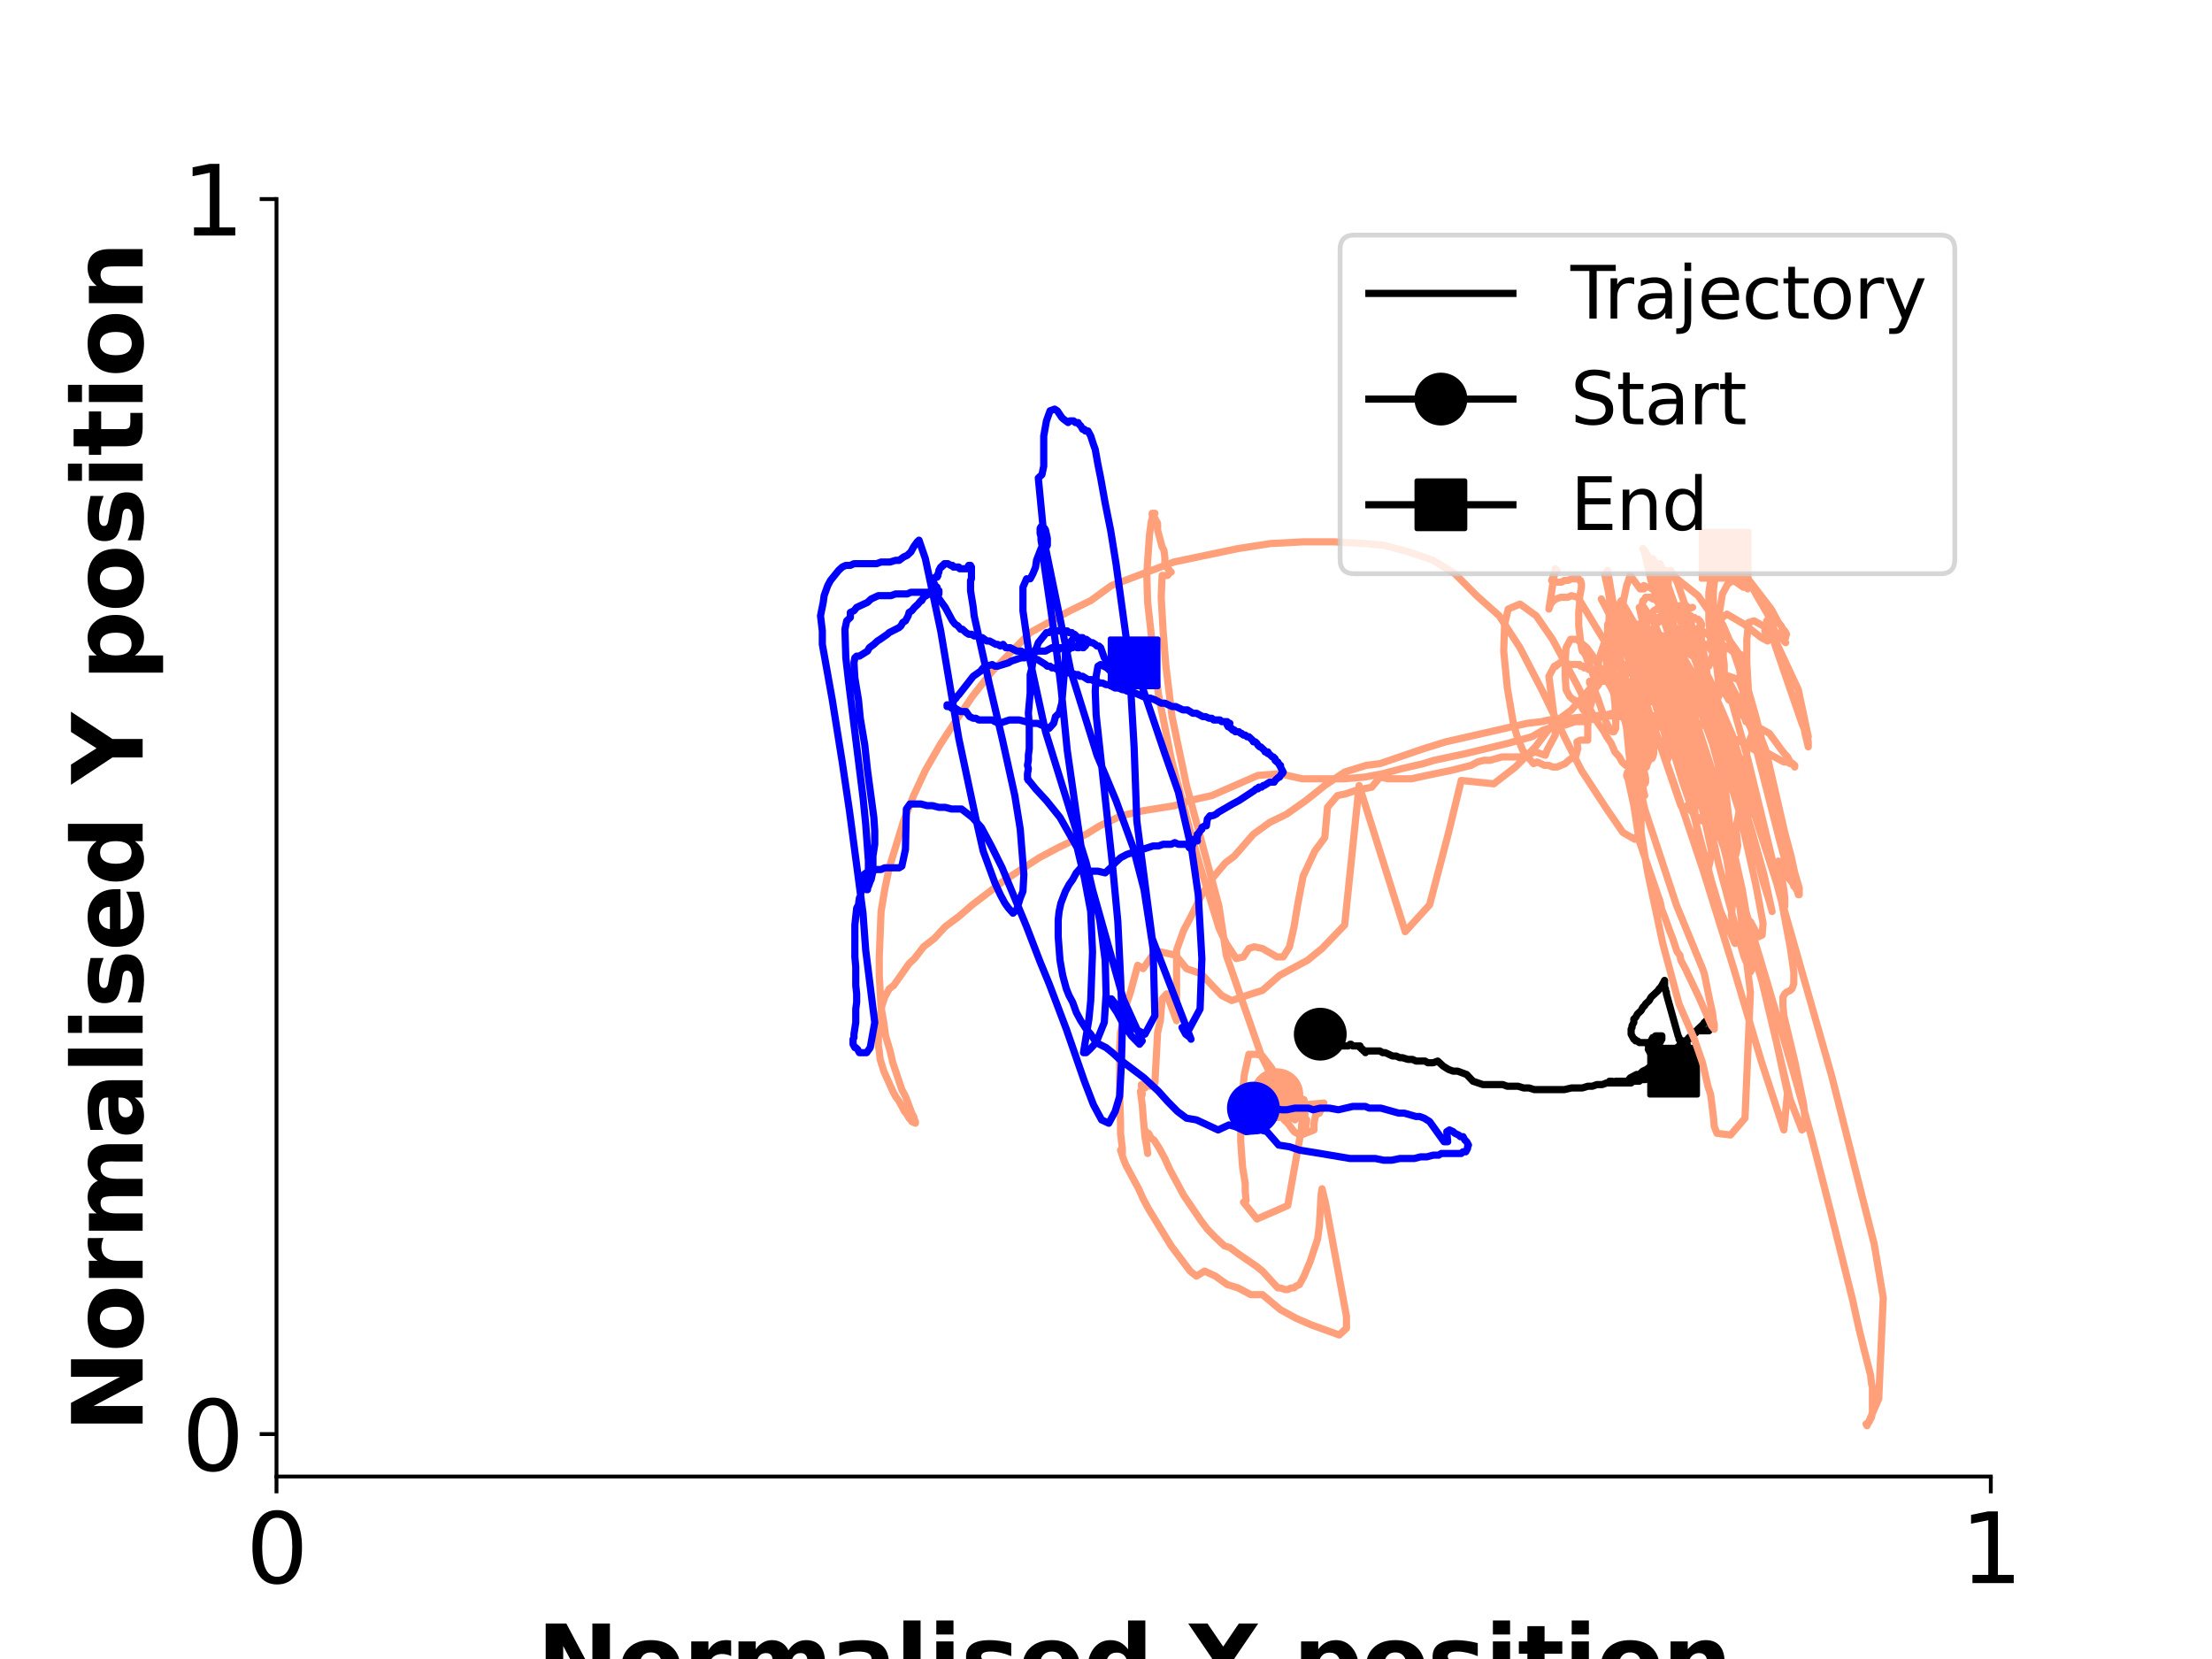 <?xml version="1.0" encoding="utf-8" standalone="no"?>
<!DOCTYPE svg PUBLIC "-//W3C//DTD SVG 1.1//EN"
  "http://www.w3.org/Graphics/SVG/1.1/DTD/svg11.dtd">
<svg xmlns:xlink="http://www.w3.org/1999/xlink" width="460.8pt" height="345.6pt" viewBox="0 0 460.8 345.6" xmlns="http://www.w3.org/2000/svg" version="1.1">
 <defs>
  <style type="text/css">*{stroke-linejoin: round; stroke-linecap: butt}</style>
 </defs>
 <g id="figure_1">
  <g id="patch_1">
   <path d="M 0 345.6 
L 460.8 345.6 
L 460.8 0 
L 0 0 
z
" style="fill: #ffffff"/>
  </g>
  <g id="axes_1">
   <g id="patch_2">
    <path d="M 57.6 307.584 
L 414.72 307.584 
L 414.72 41.472 
L 57.6 41.472 
z
" style="fill: #ffffff"/>
   </g>
   <g id="matplotlib.axis_1">
    <g id="xtick_1">
     <g id="line2d_1">
      <defs>
       <path id="m5adc9f53c3" d="M 0 0 
L 0 3.5 
" style="stroke: #000000; stroke-width: 0.8"/>
      </defs>
      <g>
       <use xlink:href="#m5adc9f53c3" x="57.6" y="307.584" style="stroke: #000000; stroke-width: 0.8"/>
      </g>
     </g>
     <g id="text_1">
      <!-- 0 -->
      <g transform="translate(51.237 329.781)scale(0.2 -0.2)">
       <defs>
        <path id="DejaVuSans-30" d="M 2034 4250 
Q 1547 4250 1301 3770 
Q 1056 3291 1056 2328 
Q 1056 1369 1301 889 
Q 1547 409 2034 409 
Q 2525 409 2770 889 
Q 3016 1369 3016 2328 
Q 3016 3291 2770 3770 
Q 2525 4250 2034 4250 
z
M 2034 4750 
Q 2819 4750 3233 4129 
Q 3647 3509 3647 2328 
Q 3647 1150 3233 529 
Q 2819 -91 2034 -91 
Q 1250 -91 836 529 
Q 422 1150 422 2328 
Q 422 3509 836 4129 
Q 1250 4750 2034 4750 
z
" transform="scale(0.016)"/>
       </defs>
       <use xlink:href="#DejaVuSans-30"/>
      </g>
     </g>
    </g>
    <g id="xtick_2">
     <g id="line2d_2">
      <g>
       <use xlink:href="#m5adc9f53c3" x="414.72" y="307.584" style="stroke: #000000; stroke-width: 0.8"/>
      </g>
     </g>
     <g id="text_2">
      <!-- 1 -->
      <g transform="translate(408.358 329.781)scale(0.2 -0.2)">
       <defs>
        <path id="DejaVuSans-31" d="M 794 531 
L 1825 531 
L 1825 4091 
L 703 3866 
L 703 4441 
L 1819 4666 
L 2450 4666 
L 2450 531 
L 3481 531 
L 3481 0 
L 794 0 
L 794 531 
z
" transform="scale(0.016)"/>
       </defs>
       <use xlink:href="#DejaVuSans-31"/>
      </g>
     </g>
    </g>
    <g id="text_3">
     <!-- Normalised X position -->
     <g transform="translate(111.796 353.137)scale(0.2 -0.2)">
      <defs>
       <path id="DejaVuSans-Bold-4e" d="M 588 4666 
L 1931 4666 
L 3628 1466 
L 3628 4666 
L 4769 4666 
L 4769 0 
L 3425 0 
L 1728 3200 
L 1728 0 
L 588 0 
L 588 4666 
z
" transform="scale(0.016)"/>
       <path id="DejaVuSans-Bold-6f" d="M 2203 2784 
Q 1831 2784 1636 2517 
Q 1441 2250 1441 1747 
Q 1441 1244 1636 976 
Q 1831 709 2203 709 
Q 2569 709 2762 976 
Q 2956 1244 2956 1747 
Q 2956 2250 2762 2517 
Q 2569 2784 2203 2784 
z
M 2203 3584 
Q 3106 3584 3614 3096 
Q 4122 2609 4122 1747 
Q 4122 884 3614 396 
Q 3106 -91 2203 -91 
Q 1297 -91 786 396 
Q 275 884 275 1747 
Q 275 2609 786 3096 
Q 1297 3584 2203 3584 
z
" transform="scale(0.016)"/>
       <path id="DejaVuSans-Bold-72" d="M 3138 2547 
Q 2991 2616 2845 2648 
Q 2700 2681 2553 2681 
Q 2122 2681 1889 2404 
Q 1656 2128 1656 1613 
L 1656 0 
L 538 0 
L 538 3500 
L 1656 3500 
L 1656 2925 
Q 1872 3269 2151 3426 
Q 2431 3584 2822 3584 
Q 2878 3584 2943 3579 
Q 3009 3575 3134 3559 
L 3138 2547 
z
" transform="scale(0.016)"/>
       <path id="DejaVuSans-Bold-6d" d="M 3781 2919 
Q 3994 3244 4286 3414 
Q 4578 3584 4928 3584 
Q 5531 3584 5847 3212 
Q 6163 2841 6163 2131 
L 6163 0 
L 5038 0 
L 5038 1825 
Q 5041 1866 5042 1909 
Q 5044 1953 5044 2034 
Q 5044 2406 4934 2573 
Q 4825 2741 4581 2741 
Q 4263 2741 4089 2478 
Q 3916 2216 3909 1719 
L 3909 0 
L 2784 0 
L 2784 1825 
Q 2784 2406 2684 2573 
Q 2584 2741 2328 2741 
Q 2006 2741 1831 2477 
Q 1656 2213 1656 1722 
L 1656 0 
L 531 0 
L 531 3500 
L 1656 3500 
L 1656 2988 
Q 1863 3284 2130 3434 
Q 2397 3584 2719 3584 
Q 3081 3584 3359 3409 
Q 3638 3234 3781 2919 
z
" transform="scale(0.016)"/>
       <path id="DejaVuSans-Bold-61" d="M 2106 1575 
Q 1756 1575 1579 1456 
Q 1403 1338 1403 1106 
Q 1403 894 1545 773 
Q 1688 653 1941 653 
Q 2256 653 2472 879 
Q 2688 1106 2688 1447 
L 2688 1575 
L 2106 1575 
z
M 3816 1997 
L 3816 0 
L 2688 0 
L 2688 519 
Q 2463 200 2181 54 
Q 1900 -91 1497 -91 
Q 953 -91 614 226 
Q 275 544 275 1050 
Q 275 1666 698 1953 
Q 1122 2241 2028 2241 
L 2688 2241 
L 2688 2328 
Q 2688 2594 2478 2717 
Q 2269 2841 1825 2841 
Q 1466 2841 1156 2769 
Q 847 2697 581 2553 
L 581 3406 
Q 941 3494 1303 3539 
Q 1666 3584 2028 3584 
Q 2975 3584 3395 3211 
Q 3816 2838 3816 1997 
z
" transform="scale(0.016)"/>
       <path id="DejaVuSans-Bold-6c" d="M 538 4863 
L 1656 4863 
L 1656 0 
L 538 0 
L 538 4863 
z
" transform="scale(0.016)"/>
       <path id="DejaVuSans-Bold-69" d="M 538 3500 
L 1656 3500 
L 1656 0 
L 538 0 
L 538 3500 
z
M 538 4863 
L 1656 4863 
L 1656 3950 
L 538 3950 
L 538 4863 
z
" transform="scale(0.016)"/>
       <path id="DejaVuSans-Bold-73" d="M 3272 3391 
L 3272 2541 
Q 2913 2691 2578 2766 
Q 2244 2841 1947 2841 
Q 1628 2841 1473 2761 
Q 1319 2681 1319 2516 
Q 1319 2381 1436 2309 
Q 1553 2238 1856 2203 
L 2053 2175 
Q 2913 2066 3209 1816 
Q 3506 1566 3506 1031 
Q 3506 472 3093 190 
Q 2681 -91 1863 -91 
Q 1516 -91 1145 -36 
Q 775 19 384 128 
L 384 978 
Q 719 816 1070 734 
Q 1422 653 1784 653 
Q 2113 653 2278 743 
Q 2444 834 2444 1013 
Q 2444 1163 2330 1236 
Q 2216 1309 1875 1350 
L 1678 1375 
Q 931 1469 631 1722 
Q 331 1975 331 2491 
Q 331 3047 712 3315 
Q 1094 3584 1881 3584 
Q 2191 3584 2531 3537 
Q 2872 3491 3272 3391 
z
" transform="scale(0.016)"/>
       <path id="DejaVuSans-Bold-65" d="M 4031 1759 
L 4031 1441 
L 1416 1441 
Q 1456 1047 1700 850 
Q 1944 653 2381 653 
Q 2734 653 3104 758 
Q 3475 863 3866 1075 
L 3866 213 
Q 3469 63 3072 -14 
Q 2675 -91 2278 -91 
Q 1328 -91 801 392 
Q 275 875 275 1747 
Q 275 2603 792 3093 
Q 1309 3584 2216 3584 
Q 3041 3584 3536 3087 
Q 4031 2591 4031 1759 
z
M 2881 2131 
Q 2881 2450 2695 2645 
Q 2509 2841 2209 2841 
Q 1884 2841 1681 2658 
Q 1478 2475 1428 2131 
L 2881 2131 
z
" transform="scale(0.016)"/>
       <path id="DejaVuSans-Bold-64" d="M 2919 2988 
L 2919 4863 
L 4044 4863 
L 4044 0 
L 2919 0 
L 2919 506 
Q 2688 197 2409 53 
Q 2131 -91 1766 -91 
Q 1119 -91 703 423 
Q 288 938 288 1747 
Q 288 2556 703 3070 
Q 1119 3584 1766 3584 
Q 2128 3584 2408 3439 
Q 2688 3294 2919 2988 
z
M 2181 722 
Q 2541 722 2730 984 
Q 2919 1247 2919 1747 
Q 2919 2247 2730 2509 
Q 2541 2772 2181 2772 
Q 1825 2772 1636 2509 
Q 1447 2247 1447 1747 
Q 1447 1247 1636 984 
Q 1825 722 2181 722 
z
" transform="scale(0.016)"/>
       <path id="DejaVuSans-Bold-20" transform="scale(0.016)"/>
       <path id="DejaVuSans-Bold-58" d="M 3188 2381 
L 4806 0 
L 3553 0 
L 2463 1594 
L 1381 0 
L 122 0 
L 1741 2381 
L 184 4666 
L 1441 4666 
L 2463 3163 
L 3481 4666 
L 4744 4666 
L 3188 2381 
z
" transform="scale(0.016)"/>
       <path id="DejaVuSans-Bold-70" d="M 1656 506 
L 1656 -1331 
L 538 -1331 
L 538 3500 
L 1656 3500 
L 1656 2988 
Q 1888 3294 2169 3439 
Q 2450 3584 2816 3584 
Q 3463 3584 3878 3070 
Q 4294 2556 4294 1747 
Q 4294 938 3878 423 
Q 3463 -91 2816 -91 
Q 2450 -91 2169 54 
Q 1888 200 1656 506 
z
M 2400 2772 
Q 2041 2772 1848 2508 
Q 1656 2244 1656 1747 
Q 1656 1250 1848 986 
Q 2041 722 2400 722 
Q 2759 722 2948 984 
Q 3138 1247 3138 1747 
Q 3138 2247 2948 2509 
Q 2759 2772 2400 2772 
z
" transform="scale(0.016)"/>
       <path id="DejaVuSans-Bold-74" d="M 1759 4494 
L 1759 3500 
L 2913 3500 
L 2913 2700 
L 1759 2700 
L 1759 1216 
Q 1759 972 1856 886 
Q 1953 800 2241 800 
L 2816 800 
L 2816 0 
L 1856 0 
Q 1194 0 917 276 
Q 641 553 641 1216 
L 641 2700 
L 84 2700 
L 84 3500 
L 641 3500 
L 641 4494 
L 1759 4494 
z
" transform="scale(0.016)"/>
       <path id="DejaVuSans-Bold-6e" d="M 4056 2131 
L 4056 0 
L 2931 0 
L 2931 347 
L 2931 1631 
Q 2931 2084 2911 2256 
Q 2891 2428 2841 2509 
Q 2775 2619 2662 2680 
Q 2550 2741 2406 2741 
Q 2056 2741 1856 2470 
Q 1656 2200 1656 1722 
L 1656 0 
L 538 0 
L 538 3500 
L 1656 3500 
L 1656 2988 
Q 1909 3294 2193 3439 
Q 2478 3584 2822 3584 
Q 3428 3584 3742 3212 
Q 4056 2841 4056 2131 
z
" transform="scale(0.016)"/>
      </defs>
      <use xlink:href="#DejaVuSans-Bold-4e"/>
      <use xlink:href="#DejaVuSans-Bold-6f" x="83.691"/>
      <use xlink:href="#DejaVuSans-Bold-72" x="152.393"/>
      <use xlink:href="#DejaVuSans-Bold-6d" x="201.709"/>
      <use xlink:href="#DejaVuSans-Bold-61" x="305.908"/>
      <use xlink:href="#DejaVuSans-Bold-6c" x="373.389"/>
      <use xlink:href="#DejaVuSans-Bold-69" x="407.666"/>
      <use xlink:href="#DejaVuSans-Bold-73" x="441.943"/>
      <use xlink:href="#DejaVuSans-Bold-65" x="501.465"/>
      <use xlink:href="#DejaVuSans-Bold-64" x="569.287"/>
      <use xlink:href="#DejaVuSans-Bold-20" x="640.869"/>
      <use xlink:href="#DejaVuSans-Bold-58" x="675.684"/>
      <use xlink:href="#DejaVuSans-Bold-20" x="752.783"/>
      <use xlink:href="#DejaVuSans-Bold-70" x="787.598"/>
      <use xlink:href="#DejaVuSans-Bold-6f" x="859.18"/>
      <use xlink:href="#DejaVuSans-Bold-73" x="927.881"/>
      <use xlink:href="#DejaVuSans-Bold-69" x="987.402"/>
      <use xlink:href="#DejaVuSans-Bold-74" x="1021.68"/>
      <use xlink:href="#DejaVuSans-Bold-69" x="1069.482"/>
      <use xlink:href="#DejaVuSans-Bold-6f" x="1103.76"/>
      <use xlink:href="#DejaVuSans-Bold-6e" x="1172.461"/>
     </g>
    </g>
   </g>
   <g id="matplotlib.axis_2">
    <g id="ytick_1">
     <g id="line2d_3">
      <defs>
       <path id="m85cad83f77" d="M 0 0 
L -3.5 0 
" style="stroke: #000000; stroke-width: 0.8"/>
      </defs>
      <g>
       <use xlink:href="#m85cad83f77" x="57.6" y="298.746" style="stroke: #000000; stroke-width: 0.8"/>
      </g>
     </g>
     <g id="text_4">
      <!-- 0 -->
      <g transform="translate(37.875 306.344)scale(0.2 -0.2)">
       <use xlink:href="#DejaVuSans-30"/>
      </g>
     </g>
    </g>
    <g id="ytick_2">
     <g id="line2d_4">
      <g>
       <use xlink:href="#m85cad83f77" x="57.6" y="41.472" style="stroke: #000000; stroke-width: 0.8"/>
      </g>
     </g>
     <g id="text_5">
      <!-- 1 -->
      <g transform="translate(37.875 49.07)scale(0.2 -0.2)">
       <use xlink:href="#DejaVuSans-31"/>
      </g>
     </g>
    </g>
    <g id="text_6">
     <!-- Normalised Y position -->
     <g transform="translate(29.716 298.423)rotate(-90)scale(0.2 -0.2)">
      <defs>
       <path id="DejaVuSans-Bold-59" d="M -63 4666 
L 1253 4666 
L 2316 3003 
L 3378 4666 
L 4697 4666 
L 2919 1966 
L 2919 0 
L 1716 0 
L 1716 1966 
L -63 4666 
z
" transform="scale(0.016)"/>
      </defs>
      <use xlink:href="#DejaVuSans-Bold-4e"/>
      <use xlink:href="#DejaVuSans-Bold-6f" x="83.691"/>
      <use xlink:href="#DejaVuSans-Bold-72" x="152.393"/>
      <use xlink:href="#DejaVuSans-Bold-6d" x="201.709"/>
      <use xlink:href="#DejaVuSans-Bold-61" x="305.908"/>
      <use xlink:href="#DejaVuSans-Bold-6c" x="373.389"/>
      <use xlink:href="#DejaVuSans-Bold-69" x="407.666"/>
      <use xlink:href="#DejaVuSans-Bold-73" x="441.943"/>
      <use xlink:href="#DejaVuSans-Bold-65" x="501.465"/>
      <use xlink:href="#DejaVuSans-Bold-64" x="569.287"/>
      <use xlink:href="#DejaVuSans-Bold-20" x="640.869"/>
      <use xlink:href="#DejaVuSans-Bold-59" x="675.684"/>
      <use xlink:href="#DejaVuSans-Bold-20" x="748.096"/>
      <use xlink:href="#DejaVuSans-Bold-70" x="782.91"/>
      <use xlink:href="#DejaVuSans-Bold-6f" x="854.492"/>
      <use xlink:href="#DejaVuSans-Bold-73" x="923.193"/>
      <use xlink:href="#DejaVuSans-Bold-69" x="982.715"/>
      <use xlink:href="#DejaVuSans-Bold-74" x="1016.992"/>
      <use xlink:href="#DejaVuSans-Bold-69" x="1064.795"/>
      <use xlink:href="#DejaVuSans-Bold-6f" x="1099.072"/>
      <use xlink:href="#DejaVuSans-Bold-6e" x="1167.773"/>
     </g>
    </g>
   </g>
   <g id="line2d_5">
    <path d="M 275.035 215.438 
L 275.411 214.738 
L 275.976 215.088 
L 276.541 217.538 
L 277.105 218.588 
L 277.482 218.238 
L 278.612 218.238 
L 278.8 217.888 
L 280.871 217.888 
L 281.247 217.538 
L 281.435 217.538 
L 281.812 217.888 
L 283.318 217.888 
L 283.318 218.238 
L 283.506 218.238 
L 283.506 218.238 
L 283.694 218.588 
L 283.694 218.588 
L 283.883 218.588 
L 283.883 218.588 
L 284.071 218.938 
L 284.071 218.938 
L 284.259 218.938 
L 284.447 219.288 
L 284.636 218.938 
L 287.46 218.938 
L 288.024 219.288 
L 288.589 219.288 
L 290.095 219.988 
L 290.848 219.988 
L 291.601 220.338 
L 292.166 220.338 
L 293.295 220.689 
L 294.237 220.689 
L 294.99 221.039 
L 296.872 221.039 
L 297.437 221.389 
L 298.567 221.389 
L 299.508 221.039 
L 300.637 222.089 
L 301.767 222.789 
L 302.708 223.139 
L 303.649 223.139 
L 305.532 223.839 
L 306.85 225.239 
L 308.921 225.939 
L 313.062 225.939 
L 314.003 226.289 
L 316.263 226.289 
L 317.392 226.639 
L 318.522 226.639 
L 319.651 226.989 
L 325.864 226.989 
L 327.37 226.639 
L 329.629 226.639 
L 330.758 226.289 
L 331.699 226.289 
L 332.641 225.939 
L 333.77 225.939 
L 334.712 225.589 
L 338.288 225.589 
L 339.041 225.239 
L 339.606 224.539 
L 340.924 223.839 
L 341.677 223.839 
L 342.242 223.489 
L 343.183 223.489 
L 343.748 223.139 
L 346.007 223.139 
L 346.007 223.139 
L 346.007 223.489 
L 346.007 223.489 
L 345.819 223.839 
L 345.254 223.839 
L 344.877 224.189 
L 344.313 224.189 
L 343.936 224.539 
L 343.183 224.539 
L 342.807 224.889 
L 341.865 224.889 
L 341.865 224.889 
L 341.489 225.239 
L 340.171 225.239 
L 339.794 225.589 
L 335.653 225.589 
L 335.465 225.239 
L 335.276 225.239 
L 335.841 225.239 
L 336.218 225.589 
L 336.594 225.239 
L 339.041 225.239 
L 340.547 224.189 
L 341.489 223.839 
L 342.242 223.139 
L 342.995 222.789 
L 344.877 221.389 
L 345.63 221.039 
L 346.383 220.338 
L 347.136 219.988 
L 347.701 219.288 
L 349.772 218.238 
L 350.337 217.538 
L 351.843 216.488 
L 352.408 215.788 
L 353.349 215.088 
L 353.725 214.388 
L 354.855 213.338 
L 355.043 212.988 
L 355.231 212.988 
L 355.42 212.638 
L 355.608 212.638 
L 355.796 212.288 
L 355.984 212.288 
L 356.361 212.988 
L 356.361 212.988 
L 356.361 214.038 
L 356.173 214.388 
L 355.984 214.388 
L 355.984 214.738 
L 353.349 214.738 
L 353.161 215.088 
L 352.784 215.088 
L 352.596 215.438 
L 352.219 215.788 
L 352.031 216.138 
L 351.843 216.138 
L 351.278 216.838 
L 350.902 216.838 
L 349.019 218.588 
L 348.642 218.588 
L 346.948 219.638 
L 345.442 219.638 
L 345.066 219.988 
L 344.877 219.638 
L 344.501 219.988 
L 344.313 219.638 
L 343.936 219.638 
L 343.936 219.638 
L 343.371 218.588 
L 343.56 218.588 
L 343.56 218.238 
L 343.56 218.238 
L 343.371 217.888 
L 344.313 216.138 
L 344.313 216.138 
L 344.689 216.138 
L 344.877 215.788 
L 346.195 215.788 
L 346.195 215.788 
L 346.195 216.488 
L 346.195 216.488 
L 346.007 216.488 
L 346.007 216.838 
L 345.819 216.838 
L 345.819 217.188 
L 345.442 217.188 
L 345.254 217.538 
L 344.313 217.538 
L 343.936 217.188 
L 341.489 217.188 
L 341.112 216.838 
L 340.736 216.838 
L 340.547 216.488 
L 340.359 216.488 
L 339.794 215.438 
L 339.794 214.388 
L 339.983 214.038 
L 339.983 213.688 
L 340.359 212.988 
L 340.359 212.288 
L 340.736 211.938 
L 341.112 211.238 
L 341.865 210.538 
L 342.242 209.838 
L 342.618 209.487 
L 342.807 209.137 
L 343.56 208.437 
L 343.936 207.737 
L 345.442 206.337 
L 345.63 205.987 
L 346.007 205.637 
L 346.383 204.937 
L 346.572 204.937 
L 346.572 204.587 
L 346.76 204.237 
L 346.76 204.237 
L 346.76 205.987 
L 346.948 205.987 
L 346.948 206.337 
L 347.136 206.687 
L 347.136 207.037 
L 349.584 215.788 
L 349.772 216.138 
L 349.772 216.488 
L 349.96 216.488 
L 349.96 216.838 
L 350.337 217.538 
L 350.337 217.888 
L 350.525 217.888 
L 350.525 218.238 
L 350.713 218.588 
L 350.902 218.588 
L 350.902 218.938 
L 351.09 219.288 
L 350.713 216.838 
L 350.902 217.538 
L 351.09 217.888 
L 351.09 217.888 
L 351.09 217.538 
L 351.09 217.888 
L 351.278 217.888 
L 351.278 217.888 
L 351.278 217.538 
L 351.278 217.538 
L 351.466 217.538 
L 351.466 217.538 
L 351.655 219.638 
L 351.466 218.938 
L 351.655 218.588 
L 351.655 218.588 
L 351.655 218.238 
L 351.655 218.588 
L 351.466 218.588 
L 351.466 218.588 
L 351.466 218.938 
L 351.466 218.938 
L 351.278 219.288 
L 351.278 219.288 
L 351.09 219.288 
L 351.09 219.638 
L 350.902 219.638 
L 350.902 219.988 
L 350.713 220.338 
L 350.525 220.338 
L 350.337 220.689 
L 350.337 220.689 
L 350.148 220.689 
L 349.584 221.739 
L 349.207 221.739 
L 349.019 222.089 
L 348.831 222.089 
L 348.642 222.439 
L 348.642 223.139 
L 348.642 223.139 
" clip-path="url(#pe1863da9a7)" style="fill: none; stroke: #000000; stroke-width: 1.5; stroke-linecap: square"/>
   </g>
   <g id="line2d_6">
    <path d="M 275.035 215.438 
" clip-path="url(#pe1863da9a7)" style="fill: none; stroke: #000000; stroke-width: 1.5; stroke-linecap: square"/>
    <defs>
     <path id="m70586b2ec5" d="M 0 5 
C 1.326 5 2.598 4.473 3.536 3.536 
C 4.473 2.598 5 1.326 5 0 
C 5 -1.326 4.473 -2.598 3.536 -3.536 
C 2.598 -4.473 1.326 -5 0 -5 
C -1.326 -5 -2.598 -4.473 -3.536 -3.536 
C -4.473 -2.598 -5 -1.326 -5 0 
C -5 1.326 -4.473 2.598 -3.536 3.536 
C -2.598 4.473 -1.326 5 0 5 
z
" style="stroke: #000000"/>
    </defs>
    <g clip-path="url(#pe1863da9a7)">
     <use xlink:href="#m70586b2ec5" x="275.035" y="215.438" style="stroke: #000000"/>
    </g>
   </g>
   <g id="line2d_7">
    <path d="M 348.642 223.139 
" clip-path="url(#pe1863da9a7)" style="fill: none; stroke: #000000; stroke-width: 1.5; stroke-linecap: square"/>
    <defs>
     <path id="m715c148116" d="M -5 5 
L 5 5 
L 5 -5 
L -5 -5 
z
" style="stroke: #000000; stroke-linejoin: miter"/>
    </defs>
    <g clip-path="url(#pe1863da9a7)">
     <use xlink:href="#m715c148116" x="348.642" y="223.139" style="stroke: #000000; stroke-linejoin: miter"/>
    </g>
   </g>
   <g id="line2d_8">
    <path d="M 265.998 228.039 
L 266.563 229.439 
L 267.504 233.29 
L 268.258 233.99 
L 269.575 235.74 
L 270.14 236.09 
L 271.081 236.44 
L 273.717 235.39 
L 273.717 233.99 
L 274.093 232.24 
L 274.846 231.89 
L 275.788 229.789 
L 271.834 230.139 
L 271.834 234.69 
L 272.023 234.69 
L 272.211 233.29 
L 271.646 232.59 
L 270.517 232.59 
L 269.575 232.94 
L 269.199 232.59 
L 269.011 232.24 
L 268.634 231.189 
L 267.504 229.089 
L 267.128 227.339 
L 265.81 224.189 
L 264.869 222.439 
L 262.986 219.988 
L 261.857 219.638 
L 260.163 219.638 
L 259.221 223.839 
L 258.468 230.839 
L 258.468 237.84 
L 258.845 243.091 
L 259.41 246.591 
L 259.41 248.341 
L 259.598 250.091 
L 259.033 250.441 
L 261.857 253.942 
L 268.258 251.141 
L 271.081 235.39 
L 271.646 229.089 
L 270.705 228.739 
L 269.952 231.539 
L 269.764 233.29 
L 269.764 233.29 
L 270.14 232.59 
L 270.14 232.24 
L 269.952 232.24 
L 269.764 232.59 
L 269.764 233.29 
L 269.199 232.94 
L 262.798 219.988 
L 255.456 198.987 
L 253.95 188.836 
L 247.173 163.633 
L 244.161 149.282 
L 242.843 138.431 
L 242.278 131.08 
L 241.902 124.43 
L 242.09 119.879 
L 243.22 119.879 
L 243.784 119.179 
L 243.973 119.179 
L 242.655 117.779 
L 242.655 116.029 
L 242.467 114.629 
L 242.09 113.929 
L 241.149 110.428 
L 241.149 109.028 
L 240.396 107.628 
L 240.396 107.628 
L 240.207 107.628 
L 240.019 107.278 
L 240.019 107.278 
L 240.019 106.928 
L 240.019 106.928 
L 240.584 106.928 
L 240.019 107.978 
L 239.831 108.678 
L 239.454 111.478 
L 238.89 119.529 
L 239.078 125.48 
L 240.207 135.631 
L 241.337 144.732 
L 243.973 158.033 
L 247.738 172.384 
L 249.997 180.435 
L 253.95 193.386 
L 255.456 196.536 
L 257.527 199.687 
L 259.033 199.337 
L 260.163 197.586 
L 261.292 197.236 
L 262.986 197.586 
L 265.998 199.337 
L 267.316 199.337 
L 268.634 197.236 
L 269.575 193.036 
L 270.328 188.486 
L 271.458 182.535 
L 273.905 177.285 
L 275.976 174.484 
L 276.541 168.184 
L 278.612 165.733 
L 280.306 165.383 
L 282.377 164.683 
L 285.765 163.983 
L 287.46 161.883 
L 289.154 162.233 
L 294.048 162.233 
L 297.249 161.533 
L 302.332 160.483 
L 306.473 159.433 
L 307.791 158.733 
L 309.109 158.383 
L 310.427 158.383 
L 312.874 157.683 
L 317.016 157.683 
L 317.769 157.333 
L 318.522 157.333 
L 318.898 156.983 
L 319.839 156.633 
L 321.91 157.333 
L 322.287 156.283 
L 323.981 153.132 
L 323.981 152.432 
L 324.169 151.732 
L 323.793 149.632 
L 322.663 140.881 
L 323.793 138.781 
L 324.169 138.781 
L 324.358 138.431 
L 324.546 138.431 
L 324.922 138.081 
L 325.675 138.081 
L 325.864 137.731 
L 326.805 138.431 
L 329.064 138.431 
L 329.252 138.781 
L 329.817 138.781 
L 330.005 139.131 
L 330.758 139.131 
L 330.946 139.481 
L 331.888 139.481 
L 332.076 139.831 
L 333.206 139.831 
L 333.394 140.181 
L 333.959 140.181 
L 333.959 140.181 
L 334.147 140.531 
L 333.206 140.531 
L 332.641 141.231 
L 332.264 142.281 
L 331.511 146.482 
L 330.946 148.232 
L 330.758 151.382 
L 330.758 154.182 
L 329.252 154.182 
L 328.499 154.532 
L 328.687 155.933 
L 328.311 157.333 
L 326.805 158.383 
L 326.052 159.083 
L 324.358 159.783 
L 323.416 159.783 
L 322.663 159.433 
L 321.722 159.433 
L 320.216 158.733 
L 319.463 159.083 
L 317.957 157.333 
L 317.204 156.283 
L 316.074 153.482 
L 315.321 151.032 
L 314.003 143.331 
L 313.25 135.631 
L 313.439 130.03 
L 314.192 126.88 
L 316.639 125.83 
L 320.028 128.28 
L 323.416 133.18 
L 328.876 143.331 
L 330.382 146.482 
L 331.511 148.232 
L 332.453 149.982 
L 334.147 152.432 
L 334.712 153.482 
L 335.653 154.882 
L 336.406 156.633 
L 337.347 157.683 
L 337.912 158.733 
L 338.665 159.433 
L 339.041 159.433 
L 340.171 160.833 
L 340.547 161.533 
L 340.924 161.883 
L 341.489 162.583 
L 341.865 162.583 
L 342.054 162.933 
L 342.43 162.933 
L 342.618 163.283 
L 342.807 162.933 
L 342.807 162.233 
L 342.618 161.183 
L 341.865 158.733 
L 341.112 156.633 
L 338.288 149.632 
L 335.841 143.681 
L 332.076 137.031 
L 330.57 134.931 
L 328.499 133.18 
L 327.181 133.18 
L 326.24 134.931 
L 326.052 138.081 
L 326.052 140.881 
L 326.24 143.681 
L 326.993 145.082 
L 327.746 145.782 
L 327.934 145.782 
L 328.311 146.132 
L 328.687 146.132 
L 329.252 146.832 
L 329.817 147.882 
L 330.382 147.882 
L 330.193 145.782 
L 330.57 145.432 
L 331.323 144.031 
L 332.076 141.231 
L 332.641 140.181 
L 332.829 138.781 
L 333.394 136.331 
L 334.335 133.53 
L 336.218 132.48 
L 338.853 133.881 
L 342.054 138.081 
L 345.442 144.031 
L 348.454 150.332 
L 350.902 155.933 
L 352.596 159.433 
L 353.725 161.183 
L 354.478 161.183 
L 354.855 160.483 
L 355.231 160.483 
L 355.608 160.133 
L 356.737 161.183 
L 357.302 162.233 
L 357.679 162.583 
L 358.996 163.283 
L 359.185 162.933 
L 359.185 161.883 
L 358.243 158.383 
L 357.114 155.232 
L 355.42 151.032 
L 353.161 145.082 
L 351.466 141.231 
L 349.395 137.731 
L 347.889 137.381 
L 346.948 139.831 
L 346.76 141.581 
L 345.819 146.482 
L 345.63 146.832 
L 345.442 146.832 
L 345.254 146.482 
L 345.254 146.132 
L 345.066 145.782 
L 344.877 145.782 
L 344.689 145.432 
L 344.689 145.082 
L 344.501 144.732 
L 344.501 144.381 
L 344.689 144.381 
L 344.689 143.681 
L 344.877 143.331 
L 344.877 141.231 
L 345.254 138.081 
L 346.195 135.981 
L 347.513 135.281 
L 348.454 134.931 
L 350.148 135.981 
L 352.596 140.181 
L 355.608 147.182 
L 358.62 155.583 
L 362.573 167.834 
L 363.138 170.284 
L 362.95 169.234 
L 362.009 166.083 
L 357.867 153.832 
L 356.926 151.382 
L 355.043 147.182 
L 354.667 146.832 
L 354.29 146.132 
L 353.537 145.432 
L 353.161 144.732 
L 352.408 143.681 
L 352.031 142.631 
L 351.278 141.231 
L 350.337 139.831 
L 349.395 137.381 
L 348.266 135.281 
L 346.195 132.48 
L 344.313 131.43 
L 343.748 131.43 
L 343.371 131.08 
L 342.995 131.08 
L 342.618 130.73 
L 342.054 130.73 
L 341.3 130.03 
L 340.736 130.03 
L 338.665 128.98 
L 336.782 128.98 
L 337.159 128.98 
L 337.347 129.33 
L 337.724 129.33 
L 338.1 129.68 
L 338.477 129.68 
L 339.041 130.03 
L 339.606 130.03 
L 340.736 130.73 
L 341.3 130.73 
L 342.995 131.78 
L 343.56 131.78 
L 346.007 133.18 
L 347.325 133.881 
L 347.889 134.231 
L 348.454 134.231 
L 349.207 134.581 
L 349.96 134.581 
L 350.713 134.931 
L 351.466 134.931 
L 352.031 135.281 
L 352.596 135.281 
L 352.972 135.631 
L 353.161 135.631 
L 353.537 135.981 
L 353.537 135.981 
L 353.349 135.631 
L 352.219 135.631 
L 351.843 135.981 
L 351.466 135.981 
L 350.713 136.681 
L 350.148 137.381 
L 349.772 138.431 
L 349.395 139.131 
L 349.019 140.181 
L 348.642 140.881 
L 348.266 141.931 
L 347.701 142.981 
L 347.325 143.331 
L 346.76 144.031 
L 345.254 145.432 
L 344.313 145.782 
L 343.371 146.482 
L 342.43 146.832 
L 341.112 147.882 
L 339.983 148.232 
L 338.853 148.232 
L 337.535 148.582 
L 336.029 148.582 
L 334.523 148.932 
L 332.829 149.632 
L 331.135 149.982 
L 330.005 150.332 
L 328.123 150.332 
L 326.052 151.032 
L 323.793 151.382 
L 321.534 152.082 
L 319.086 153.482 
L 314.003 154.882 
L 305.344 156.983 
L 298.755 158.383 
L 296.496 159.083 
L 291.978 160.133 
L 288.024 161.183 
L 284.259 161.883 
L 280.118 162.233 
L 271.27 162.233 
L 266.563 161.183 
L 262.045 161.533 
L 252.444 165.733 
L 247.738 166.784 
L 244.726 167.834 
L 238.137 168.884 
L 233.619 169.934 
L 229.1 172.034 
L 226.277 173.784 
L 220.441 176.584 
L 216.487 178.685 
L 208.957 183.585 
L 202.556 188.486 
L 199.733 190.936 
L 196.909 193.036 
L 194.65 195.486 
L 192.391 197.236 
L 190.508 199.687 
L 189.379 200.737 
L 186.178 205.287 
L 185.237 205.987 
L 184.296 207.737 
L 183.731 209.487 
L 183.354 211.588 
L 182.978 215.088 
L 182.978 217.888 
L 183.166 218.938 
L 183.354 220.689 
L 184.107 223.139 
L 185.99 227.339 
L 186.555 228.389 
L 187.308 229.439 
L 188.437 231.539 
L 189.002 232.24 
L 189.379 232.94 
L 189.755 233.29 
L 189.943 233.64 
L 190.696 233.99 
L 190.696 233.99 
L 190.696 233.64 
L 190.508 233.29 
L 190.32 232.59 
L 189.943 231.89 
L 188.626 228.389 
L 187.873 226.989 
L 185.99 221.389 
L 185.425 218.938 
L 184.484 215.788 
L 184.107 212.988 
L 183.543 209.838 
L 183.166 203.187 
L 183.166 199.337 
L 183.543 189.886 
L 184.296 185.335 
L 185.237 180.785 
L 188.249 170.984 
L 190.32 165.733 
L 192.767 160.483 
L 195.779 155.232 
L 198.98 150.332 
L 202.556 145.082 
L 206.698 139.831 
L 214.605 131.78 
L 222.888 127.23 
L 227.218 125.13 
L 231.548 121.979 
L 244.537 117.079 
L 257.903 114.279 
L 264.681 113.229 
L 271.458 112.879 
L 278.047 112.879 
L 284.259 113.229 
L 288.213 113.579 
L 293.484 114.979 
L 298.567 116.729 
L 303.085 119.529 
L 307.603 124.08 
L 312.309 128.28 
L 316.639 134.931 
L 321.534 144.381 
L 326.24 154.182 
L 329.44 160.483 
L 334.712 168.534 
L 338.1 173.434 
L 340.547 174.834 
L 341.865 173.084 
L 341.865 158.383 
L 342.43 147.882 
L 344.501 139.131 
L 345.254 137.731 
L 346.383 137.031 
L 347.701 137.031 
L 347.701 137.031 
L 350.902 139.831 
L 354.667 146.132 
L 358.432 154.182 
L 363.515 168.534 
L 365.021 173.434 
L 367.468 182.185 
L 369.162 189.886 
L 368.597 187.785 
L 367.28 183.585 
L 365.021 174.834 
L 362.385 162.933 
L 362.573 162.583 
L 363.891 166.083 
L 365.021 169.584 
L 364.644 168.534 
L 363.515 166.083 
L 359.938 156.983 
L 358.432 153.832 
L 355.984 147.182 
L 352.972 141.581 
L 349.019 137.731 
L 354.855 155.933 
L 352.219 157.333 
L 356.549 177.285 
L 356.173 179.735 
L 355.796 181.135 
L 355.231 180.785 
L 354.667 179.035 
L 353.914 175.184 
L 353.161 170.634 
L 352.408 158.033 
L 353.161 148.582 
L 354.478 145.432 
L 355.984 145.432 
L 356.737 146.482 
L 359.185 162.583 
L 364.644 206.687 
L 363.515 232.94 
L 360.503 236.44 
L 357.679 236.09 
L 357.114 234.69 
L 356.926 232.59 
L 356.926 232.59 
L 356.361 228.039 
L 355.796 226.289 
L 354.667 221.389 
L 352.972 216.488 
L 352.972 216.488 
L 349.772 209.137 
L 346.383 196.536 
L 343.183 181.485 
L 339.606 159.433 
L 337.724 140.181 
L 342.242 133.53 
L 349.395 147.182 
L 349.019 146.132 
L 345.819 141.931 
L 341.865 135.281 
L 340.359 133.881 
L 339.041 131.43 
L 339.983 133.18 
L 340.736 134.931 
L 341.112 136.681 
L 342.054 138.781 
L 344.313 145.082 
L 346.76 152.782 
L 347.701 157.333 
L 347.325 158.383 
L 336.782 137.731 
L 328.687 124.43 
L 327.37 124.08 
L 326.617 124.43 
L 325.111 124.43 
L 324.169 124.78 
L 323.605 125.13 
L 323.04 125.83 
L 322.663 126.88 
L 323.981 118.479 
L 324.358 118.829 
L 324.169 118.829 
L 323.793 119.529 
L 323.228 120.929 
L 323.605 121.279 
L 325.299 121.279 
L 325.864 120.929 
L 326.617 120.929 
L 327.37 120.579 
L 328.876 120.579 
L 329.064 120.929 
L 329.252 120.929 
L 329.44 121.629 
L 329.44 122.329 
L 329.064 124.43 
L 329.064 125.48 
L 328.876 127.58 
L 328.876 130.38 
L 329.44 134.931 
L 329.629 135.631 
L 330.005 135.981 
L 330.382 136.681 
L 330.758 137.731 
L 331.135 138.431 
L 332.076 141.231 
L 332.453 141.581 
L 333.017 141.931 
L 334.712 141.931 
L 335.465 141.581 
L 336.218 141.581 
L 338.1 140.881 
L 339.23 140.181 
L 340.359 140.181 
L 341.3 140.531 
L 344.689 140.531 
L 346.383 140.181 
L 348.078 139.481 
L 349.019 137.731 
L 350.148 137.031 
L 350.902 137.731 
L 351.278 138.431 
L 351.655 140.181 
L 351.655 144.381 
L 351.278 145.782 
L 350.525 146.482 
L 348.454 147.182 
L 345.254 146.132 
L 344.501 145.782 
L 339.606 144.381 
L 337.724 142.981 
L 336.971 142.631 
L 335.841 140.881 
L 335.465 140.181 
L 335.465 138.081 
L 335.653 137.031 
L 336.029 135.981 
L 336.594 133.881 
L 337.159 132.83 
L 337.535 131.78 
L 337.912 131.08 
L 338.477 129.33 
L 338.853 128.28 
L 339.041 127.93 
L 338.853 127.58 
L 338.853 127.93 
L 338.665 128.28 
L 337.724 131.43 
L 336.594 134.581 
L 335.653 136.331 
L 334.9 138.081 
L 334.335 139.831 
L 333.582 141.231 
L 333.017 142.631 
L 332.453 143.331 
L 332.076 143.331 
L 331.511 142.981 
L 331.135 142.281 
L 331.135 141.931 
L 331.323 142.631 
L 331.888 143.331 
L 332.264 144.031 
L 332.829 145.432 
L 334.147 149.282 
L 334.712 150.682 
L 335.276 151.732 
L 335.841 152.432 
L 336.218 152.432 
L 336.594 151.732 
L 336.594 149.982 
L 336.406 146.482 
L 334.9 132.48 
L 334.9 130.03 
L 336.029 132.13 
L 337.347 136.331 
L 338.853 142.631 
L 340.171 149.632 
L 340.736 153.482 
L 341.489 156.633 
L 342.242 158.733 
L 342.618 159.083 
L 342.618 158.383 
L 341.677 149.982 
L 340.924 141.931 
L 340.736 136.681 
L 341.3 132.13 
L 343.371 132.48 
L 348.266 141.581 
L 353.537 155.232 
L 357.49 167.484 
L 359.938 176.584 
L 360.314 179.385 
L 359.373 177.285 
L 358.055 173.784 
L 355.42 166.434 
L 352.031 155.583 
L 349.207 147.182 
L 346.195 139.831 
L 343.936 135.281 
L 342.242 132.83 
L 341.3 131.78 
L 340.547 131.78 
L 340.359 132.83 
L 340.547 133.881 
L 341.489 135.631 
L 341.865 135.981 
L 342.43 136.331 
L 343.371 136.331 
L 345.066 136.681 
L 346.76 135.981 
L 349.584 137.381 
L 353.349 143.331 
L 357.867 154.882 
L 362.385 169.234 
L 365.774 184.285 
L 367.28 192.336 
L 367.091 194.786 
L 366.338 195.136 
L 364.644 191.986 
L 372.363 227.689 
L 371.61 235.39 
L 366.903 221.039 
L 361.067 201.437 
L 354.855 181.485 
L 348.642 162.933 
L 342.807 146.482 
L 337.912 133.881 
L 334.712 126.88 
L 333.582 124.78 
L 341.865 140.531 
L 342.242 142.631 
L 342.242 142.631 
L 342.242 140.531 
L 342.807 138.081 
L 343.936 134.931 
L 346.572 135.981 
L 348.266 137.031 
L 349.96 140.531 
L 352.972 148.932 
L 355.043 156.633 
L 358.055 169.234 
L 360.126 181.485 
L 360.879 188.486 
L 360.691 190.586 
L 361.444 196.536 
L 358.432 189.886 
L 356.549 183.585 
L 352.596 168.884 
L 350.525 162.933 
L 347.889 154.182 
L 345.442 146.482 
L 342.807 139.131 
L 340.736 133.881 
L 339.983 133.18 
L 339.418 133.18 
L 338.477 133.881 
L 340.171 140.531 
L 340.547 144.381 
L 340.547 146.832 
L 340.171 146.482 
L 340.171 145.782 
L 340.736 138.781 
L 342.242 134.931 
L 345.442 135.631 
L 348.266 138.781 
L 352.219 146.832 
L 356.549 160.133 
L 360.126 172.734 
L 362.95 185.335 
L 364.644 195.486 
L 365.209 201.437 
L 364.644 202.487 
L 363.326 199.337 
L 361.632 193.386 
L 358.055 180.085 
L 355.42 168.534 
L 353.161 160.133 
L 351.655 155.933 
L 349.96 150.332 
L 347.889 144.732 
L 346.007 140.881 
L 345.254 138.431 
L 344.877 138.081 
L 341.3 134.581 
L 343.183 135.281 
L 340.171 133.18 
L 337.912 132.13 
L 337.912 131.78 
L 340.171 133.18 
L 342.242 135.981 
L 342.995 138.081 
L 342.618 139.131 
L 342.995 140.881 
L 344.124 143.331 
L 345.442 145.782 
L 346.195 146.832 
L 346.948 146.132 
L 347.325 140.881 
L 348.454 139.131 
L 350.713 139.131 
L 354.478 143.681 
L 358.62 151.032 
L 364.456 166.434 
L 370.104 183.935 
L 381.587 224.189 
L 390.435 259.192 
L 392.318 270.393 
L 391.376 291.395 
L 388.929 296.996 
L 388.741 296.645 
L 389.306 296.295 
L 389.87 295.245 
L 390.059 294.195 
L 390.059 288.945 
L 389.87 288.245 
L 389.682 286.495 
L 388.176 280.544 
L 387.235 276.694 
L 385.917 270.743 
L 381.211 251.841 
L 377.445 237.14 
L 374.245 225.589 
L 368.221 204.937 
L 359.185 174.834 
L 352.972 155.232 
L 347.513 140.181 
L 347.701 137.381 
L 347.889 138.781 
L 348.078 141.931 
L 347.701 146.482 
L 347.513 146.832 
L 346.76 146.132 
L 346.572 146.132 
L 346.007 145.082 
L 346.195 145.432 
L 345.819 145.082 
L 345.63 144.732 
L 345.066 144.381 
L 342.054 140.181 
L 341.865 140.181 
L 341.865 140.531 
L 341.677 140.531 
L 341.865 140.881 
L 341.865 140.881 
L 341.865 140.531 
L 342.054 140.531 
L 341.677 140.181 
L 341.865 140.181 
L 342.054 140.531 
L 342.43 140.881 
L 342.43 141.581 
L 342.242 142.281 
L 342.242 142.981 
L 342.054 143.681 
L 342.054 146.482 
L 342.242 147.182 
L 342.242 148.232 
L 342.807 151.382 
L 343.183 153.832 
L 343.183 157.333 
L 343.371 158.733 
L 343.183 159.083 
L 342.995 159.783 
L 342.807 159.783 
L 342.43 160.483 
L 342.054 162.233 
L 341.865 162.583 
L 342.618 165.733 
L 341.489 163.633 
L 340.547 162.583 
L 339.606 160.833 
L 339.041 160.833 
L 338.853 161.533 
L 339.23 162.583 
L 340.359 167.834 
L 341.489 175.184 
L 345.819 187.785 
L 346.195 189.536 
L 346.76 190.936 
L 347.889 194.086 
L 348.454 195.486 
L 349.019 197.236 
L 349.395 198.286 
L 349.96 198.987 
L 350.148 200.037 
L 351.09 201.787 
L 353.914 207.737 
L 356.549 213.688 
L 357.114 214.388 
L 357.114 213.338 
L 356.926 212.638 
L 356.737 210.888 
L 356.173 208.437 
L 355.043 202.837 
L 354.667 201.787 
L 349.207 188.486 
L 342.618 168.534 
L 335.653 137.381 
L 335.088 132.13 
L 335.276 126.53 
L 337.724 127.93 
L 342.242 137.731 
L 348.454 151.732 
L 350.902 158.033 
L 354.102 165.733 
L 354.855 167.834 
L 354.855 168.184 
L 354.29 167.484 
L 352.408 163.983 
L 351.466 161.883 
L 349.772 156.983 
L 349.772 156.633 
L 349.772 156.633 
L 349.96 156.983 
L 350.148 156.983 
L 349.96 156.633 
L 349.207 154.182 
L 348.642 152.432 
L 347.701 150.332 
L 344.877 142.281 
L 342.995 136.681 
L 340.359 129.68 
L 337.724 125.13 
L 337.159 126.18 
L 335.841 126.88 
L 335.465 128.98 
L 336.029 135.281 
L 334.523 135.981 
L 334.712 138.781 
L 336.218 142.981 
L 339.606 151.382 
L 342.242 158.383 
L 341.112 155.232 
L 339.983 151.732 
L 339.983 150.682 
L 340.924 151.382 
L 342.054 153.832 
L 343.183 155.933 
L 344.124 158.033 
L 344.313 157.683 
L 344.501 156.983 
L 344.501 153.132 
L 344.877 152.432 
L 345.066 151.732 
L 345.63 151.032 
L 345.63 149.982 
L 345.066 145.782 
L 343.936 139.481 
L 342.618 132.83 
L 342.242 129.68 
L 341.489 126.53 
L 342.242 126.18 
L 344.689 130.03 
L 348.266 138.431 
L 352.784 152.082 
L 361.256 184.985 
L 367.091 204.587 
L 372.927 229.089 
L 375.375 235.39 
L 376.128 234.69 
L 375.751 230.139 
L 373.869 221.039 
L 371.61 211.588 
L 371.421 209.487 
L 371.421 207.737 
L 371.798 207.037 
L 372.174 206.687 
L 372.927 206.337 
L 373.304 205.987 
L 373.68 204.937 
L 373.68 202.487 
L 372.927 197.236 
L 370.48 184.285 
L 364.079 158.033 
L 359.185 140.531 
L 362.197 141.581 
L 367.844 156.283 
L 371.798 173.434 
L 373.116 178.335 
L 373.869 181.835 
L 374.81 184.985 
L 374.81 186.385 
L 374.622 186.385 
L 374.433 185.685 
L 373.68 184.285 
L 371.61 177.985 
L 370.668 174.134 
L 369.162 168.534 
L 366.15 153.832 
L 363.703 144.381 
L 363.515 141.231 
L 362.95 137.731 
L 362.573 136.331 
L 362.95 138.431 
L 364.079 143.331 
L 365.774 149.282 
L 367.28 155.232 
L 368.221 159.433 
L 368.597 160.483 
L 368.409 159.783 
L 367.091 156.983 
L 365.585 153.482 
L 363.891 149.982 
L 362.385 146.132 
L 357.302 136.681 
L 355.608 134.231 
L 355.42 134.231 
L 354.855 134.581 
L 354.855 135.281 
L 354.667 136.331 
L 354.667 137.031 
L 354.478 137.731 
L 354.102 137.731 
L 353.349 136.331 
L 351.655 134.231 
L 350.148 132.13 
L 348.642 130.38 
L 347.136 128.98 
L 345.63 128.63 
L 343.936 128.63 
L 340.924 131.43 
L 339.418 133.881 
L 337.535 135.981 
L 335.276 138.081 
L 332.264 142.281 
L 327.37 147.882 
L 323.605 150.682 
L 319.839 155.583 
L 315.698 159.783 
L 311.18 163.283 
L 304.402 162.583 
L 301.767 173.434 
L 297.814 188.486 
L 292.731 194.086 
L 283.13 163.633 
L 280.118 192.686 
L 275.411 197.586 
L 272.399 200.037 
L 266.563 203.187 
L 262.986 206.337 
L 260.727 207.037 
L 256.586 208.437 
L 254.515 207.387 
L 250.185 202.837 
L 247.173 201.787 
L 244.914 198.987 
L 241.714 198.286 
L 239.831 199.337 
L 238.137 201.787 
L 237.007 201.087 
L 235.501 206.687 
L 234.56 209.487 
L 233.43 215.088 
L 233.242 218.238 
L 233.242 228.039 
L 233.43 233.99 
L 233.43 236.09 
L 233.807 239.24 
L 233.807 240.29 
L 233.43 239.59 
L 233.995 241.34 
L 234.56 242.741 
L 237.195 247.641 
L 238.137 249.741 
L 239.266 251.841 
L 243.973 259.542 
L 247.926 264.793 
L 249.244 265.843 
L 250.938 264.793 
L 253.197 265.843 
L 255.644 267.593 
L 257.903 268.293 
L 260.539 269.693 
L 262.986 269.693 
L 266.751 272.843 
L 269.952 274.593 
L 273.152 275.994 
L 278.988 278.094 
L 280.494 276.694 
L 280.494 274.243 
L 276.164 250.791 
L 275.411 247.641 
L 275.223 248.691 
L 274.846 255.342 
L 274.47 258.142 
L 272.964 262.692 
L 271.646 265.843 
L 270.705 267.593 
L 269.952 267.943 
L 269.575 268.293 
L 269.011 268.293 
L 268.258 268.643 
L 267.693 268.643 
L 266.751 268.293 
L 266.187 268.293 
L 262.986 264.793 
L 262.986 264.793 
L 261.669 263.742 
L 258.092 261.292 
L 256.209 259.892 
L 255.08 259.542 
L 253.197 257.792 
L 251.503 256.042 
L 250.185 254.292 
L 246.608 249.041 
L 243.596 243.441 
L 242.655 241.34 
L 241.525 239.24 
L 240.396 237.49 
L 239.831 237.14 
L 239.266 236.09 
L 239.078 236.44 
L 238.513 235.39 
L 239.078 240.29 
L 238.89 238.89 
L 238.513 236.79 
L 238.137 232.59 
L 237.948 230.139 
L 237.572 227.339 
L 237.948 228.039 
L 237.76 225.939 
L 238.513 226.639 
L 238.701 225.939 
L 239.266 225.939 
L 239.643 226.289 
L 240.584 225.589 
L 241.149 215.088 
L 241.714 212.638 
L 242.09 208.087 
L 243.031 207.037 
L 245.102 212.638 
L 245.102 197.936 
L 246.608 193.736 
L 247.738 191.636 
L 250.373 186.385 
L 252.632 182.885 
L 255.268 179.735 
L 257.15 178.335 
L 261.104 173.784 
L 264.492 171.334 
L 268.069 169.584 
L 272.023 166.784 
L 275.976 163.633 
L 280.118 160.833 
L 284.636 159.433 
L 287.46 159.083 
L 296.684 155.933 
L 301.202 154.532 
L 318.145 150.682 
L 321.157 150.332 
L 322.663 149.982 
L 325.675 149.632 
L 327.181 149.632 
L 334.147 148.932 
L 336.594 149.282 
L 338.1 149.282 
L 341.865 148.932 
L 346.572 149.282 
L 349.96 149.982 
L 353.914 150.682 
L 357.302 152.082 
L 360.126 153.482 
L 362.009 154.182 
L 364.079 155.232 
L 365.585 156.283 
L 367.091 156.283 
L 371.61 158.733 
L 372.363 158.733 
L 372.927 159.083 
L 373.304 159.083 
L 373.68 159.433 
L 373.869 159.433 
L 373.869 159.783 
L 373.492 159.083 
L 372.927 158.733 
L 372.363 157.683 
L 371.421 156.633 
L 368.597 152.782 
L 366.715 151.732 
L 365.209 152.432 
L 364.079 155.232 
L 362.197 169.584 
L 361.632 172.384 
L 362.009 176.234 
L 361.632 177.985 
L 361.067 177.985 
L 360.314 177.285 
L 359.373 176.234 
L 357.49 173.434 
L 356.926 172.384 
L 355.984 170.984 
L 353.349 166.083 
L 352.408 163.983 
L 351.09 160.133 
L 350.148 156.283 
L 349.772 154.182 
L 348.454 149.632 
L 347.889 146.832 
L 347.325 145.082 
L 347.136 144.031 
L 346.383 142.281 
L 345.442 137.381 
L 345.254 134.931 
L 345.63 133.881 
L 346.383 134.581 
L 348.078 139.131 
L 349.584 143.681 
L 350.713 147.882 
L 351.655 152.082 
L 352.031 153.132 
L 352.031 153.132 
L 352.031 152.782 
L 351.466 150.682 
L 351.466 151.032 
L 351.466 151.382 
L 351.655 151.732 
L 351.655 152.432 
L 351.655 152.432 
L 350.902 151.032 
L 350.713 151.032 
L 350.337 150.332 
L 350.148 149.632 
L 349.772 149.282 
L 349.395 148.582 
L 349.207 147.882 
L 348.642 146.832 
L 348.454 146.132 
L 348.078 145.432 
L 347.513 143.331 
L 347.513 142.631 
L 344.877 132.48 
L 344.313 131.43 
L 343.936 131.08 
L 343.748 131.08 
L 343.56 131.43 
L 343.183 131.78 
L 342.242 131.78 
L 342.054 132.13 
L 341.865 131.78 
L 341.865 131.78 
L 341.865 131.43 
L 342.242 131.43 
L 342.054 131.43 
L 341.677 131.78 
L 341.3 131.78 
L 341.3 131.78 
L 341.489 131.43 
L 342.242 131.43 
L 342.43 131.78 
L 342.43 131.78 
L 343.371 131.78 
L 343.56 132.13 
L 345.442 132.13 
L 345.819 132.48 
L 346.76 132.48 
L 347.136 132.83 
L 347.701 132.83 
L 348.078 133.18 
L 349.584 133.18 
L 349.96 133.53 
L 349.96 133.18 
L 351.655 133.18 
L 351.655 132.83 
L 352.031 132.83 
L 352.031 132.48 
L 352.219 132.48 
L 352.219 132.13 
L 352.596 132.13 
L 352.596 132.13 
L 352.784 131.78 
L 352.972 131.78 
L 353.161 131.43 
L 353.349 131.43 
L 353.349 131.08 
L 353.725 131.08 
L 353.725 131.08 
L 353.914 130.73 
L 354.102 130.73 
L 354.102 130.38 
L 354.478 130.38 
L 354.478 130.03 
L 354.478 130.03 
L 354.102 129.33 
L 353.914 129.33 
L 353.725 128.98 
L 353.349 128.98 
L 352.972 128.63 
L 352.408 128.63 
L 352.219 128.28 
L 351.655 128.28 
L 351.278 127.93 
L 350.713 127.93 
L 350.337 127.58 
L 349.207 126.88 
L 348.831 126.88 
L 348.266 126.18 
L 347.701 125.83 
L 347.136 125.83 
L 346.195 125.13 
L 345.066 125.13 
L 344.689 124.78 
L 344.313 124.78 
L 343.748 124.43 
L 342.807 124.43 
L 342.807 124.43 
L 342.43 125.13 
L 342.242 125.13 
L 342.054 126.18 
L 342.054 127.93 
L 342.242 127.93 
L 342.43 128.28 
L 343.371 131.43 
L 343.56 131.43 
L 343.748 131.78 
L 344.313 131.78 
L 344.689 132.13 
L 344.877 132.13 
L 345.066 132.48 
L 345.819 133.18 
L 346.007 133.18 
L 346.195 133.53 
L 346.572 133.53 
L 347.136 133.881 
L 347.325 134.231 
L 347.701 134.231 
L 348.078 134.581 
L 350.902 134.581 
L 350.902 134.231 
L 351.09 133.53 
L 351.09 128.63 
L 351.466 126.53 
L 351.466 126.53 
L 351.655 126.53 
L 351.278 126.18 
L 350.902 126.53 
L 349.772 126.18 
L 349.019 126.53 
L 348.266 127.23 
L 347.701 127.23 
L 347.513 127.58 
L 347.136 127.58 
L 346.948 127.93 
L 346.572 128.28 
L 346.383 128.63 
L 346.007 128.98 
L 345.819 129.33 
L 345.442 129.68 
L 344.501 129.68 
L 344.124 129.33 
L 344.124 129.33 
L 343.748 128.63 
L 343.748 127.93 
L 343.748 127.93 
L 343.936 127.93 
L 343.936 127.93 
L 344.313 127.58 
L 344.501 127.23 
L 346.383 126.18 
L 346.383 126.18 
L 346.195 125.83 
L 345.254 122.679 
L 345.254 122.679 
L 345.254 123.38 
L 344.877 123.38 
L 344.501 122.679 
L 344.124 122.679 
L 343.748 122.329 
L 343.183 122.329 
L 342.43 121.979 
L 342.43 122.679 
L 341.865 122.679 
L 341.489 122.329 
L 341.677 122.679 
L 339.606 119.879 
L 338.853 121.979 
L 337.347 129.33 
L 336.218 128.98 
L 335.653 126.88 
L 335.088 123.38 
L 334.335 119.879 
L 334.9 118.829 
L 336.594 128.98 
L 341.677 142.631 
L 346.195 156.283 
L 350.148 167.834 
L 350.713 168.534 
L 351.09 168.534 
L 351.466 167.834 
L 351.655 167.834 
L 352.219 168.884 
L 352.596 169.234 
L 352.784 169.584 
L 353.161 169.934 
L 353.349 170.284 
L 353.725 170.284 
L 354.478 170.984 
L 355.043 170.984 
L 355.42 171.334 
L 355.796 171.334 
L 356.173 171.684 
L 356.549 171.684 
L 356.737 170.634 
L 356.549 168.884 
L 354.855 160.133 
L 351.843 147.182 
L 350.148 139.131 
L 348.266 127.93 
L 352.596 126.53 
L 350.337 127.23 
L 351.655 132.83 
L 356.361 142.631 
L 360.879 153.132 
L 367.656 174.834 
L 371.421 188.836 
L 371.798 188.836 
L 371.798 187.085 
L 371.61 185.335 
L 370.857 181.135 
L 370.48 179.385 
L 370.857 180.085 
L 371.421 180.785 
L 371.986 182.185 
L 373.68 184.285 
L 373.68 184.635 
L 373.68 184.635 
L 373.492 183.935 
L 373.116 183.235 
L 372.739 181.485 
L 371.798 179.035 
L 370.668 174.834 
L 363.515 146.832 
L 362.385 139.481 
L 360.503 133.881 
L 358.996 130.38 
L 357.867 128.28 
L 357.302 128.98 
L 357.49 131.78 
L 356.926 132.48 
L 357.49 135.281 
L 357.679 139.131 
L 358.055 142.981 
L 358.055 145.082 
L 357.867 145.432 
L 357.49 144.381 
L 356.737 142.981 
L 356.173 141.581 
L 354.667 138.781 
L 353.161 137.031 
L 352.031 136.331 
L 350.902 134.931 
L 349.772 132.83 
L 349.395 131.78 
L 347.701 129.68 
L 347.136 128.63 
L 347.136 128.28 
L 347.136 128.28 
L 346.948 128.28 
L 347.136 128.28 
L 347.136 127.93 
L 347.513 128.63 
L 347.325 128.28 
L 347.513 128.28 
L 347.513 128.28 
L 347.513 127.93 
L 347.889 128.63 
L 348.078 128.63 
L 348.078 128.63 
L 348.266 128.98 
L 348.266 128.98 
L 348.266 128.28 
L 348.078 127.23 
L 347.889 125.48 
L 347.325 123.38 
L 347.701 119.179 
L 348.078 118.829 
L 349.395 121.279 
L 352.031 128.98 
L 355.42 140.181 
L 358.432 151.732 
L 360.691 159.083 
L 360.691 158.033 
L 360.126 156.283 
L 359.749 154.182 
L 358.62 152.082 
L 358.62 153.482 
L 358.62 153.482 
L 358.432 153.132 
L 358.432 152.782 
L 358.055 152.082 
L 357.302 149.632 
L 357.114 149.282 
L 356.737 148.232 
L 356.173 146.132 
L 354.102 140.181 
L 351.655 133.53 
L 350.148 129.68 
L 346.76 119.879 
L 345.819 117.429 
L 345.442 117.429 
L 345.066 117.779 
L 345.254 120.229 
L 345.819 123.38 
L 347.701 131.78 
L 348.642 134.581 
L 348.831 135.631 
L 350.148 138.081 
L 350.148 138.431 
L 350.713 140.181 
L 350.902 140.531 
L 350.525 139.831 
L 350.525 139.481 
L 350.337 139.481 
L 349.96 138.431 
L 349.772 138.081 
L 352.596 143.681 
L 356.737 154.882 
L 359.185 163.983 
L 359.749 167.484 
L 358.996 165.733 
L 358.055 161.183 
L 357.867 156.283 
L 358.243 155.583 
L 358.243 155.583 
L 358.055 155.583 
L 358.055 155.583 
L 358.055 155.933 
L 358.055 155.933 
L 358.243 156.983 
L 358.243 156.983 
L 358.243 157.333 
L 358.055 157.333 
L 358.055 157.333 
L 357.679 156.633 
L 357.679 153.482 
L 357.302 150.682 
L 354.102 131.08 
L 362.385 136.681 
L 362.009 136.331 
L 361.444 135.631 
L 362.385 136.331 
L 363.326 137.731 
L 353.725 124.08 
L 347.136 118.829 
L 346.195 118.829 
L 346.195 119.529 
L 346.195 119.529 
L 346.007 119.879 
L 346.195 119.879 
L 346.195 119.179 
L 346.383 118.829 
L 346.383 119.179 
L 348.454 129.33 
L 349.207 133.881 
L 349.772 138.781 
L 344.124 121.629 
L 344.689 120.929 
L 344.501 121.979 
L 344.877 122.329 
L 344.877 120.579 
L 344.689 118.129 
L 344.877 117.429 
L 344.313 116.379 
L 344.501 116.729 
L 344.501 119.529 
L 344.124 119.179 
L 343.748 118.479 
L 343.56 117.429 
L 343.183 116.029 
L 343.183 116.029 
L 343.371 116.029 
L 343.371 116.379 
L 343.371 116.379 
L 343.183 115.679 
L 343.56 116.729 
L 343.748 119.179 
L 344.689 123.38 
L 344.689 123.03 
L 343.936 120.929 
L 342.618 114.979 
L 342.618 115.329 
L 342.995 115.679 
L 342.995 115.679 
L 342.995 115.329 
L 342.807 114.979 
L 343.183 115.679 
L 343.56 118.129 
L 344.501 121.979 
L 342.618 114.629 
L 342.43 114.629 
L 342.242 114.279 
L 342.807 115.329 
L 342.995 116.379 
L 343.371 117.429 
L 343.371 117.779 
L 343.183 117.779 
L 343.183 117.429 
L 342.807 116.029 
L 342.995 116.379 
L 343.183 116.379 
L 343.56 117.079 
L 344.124 117.779 
L 345.066 119.529 
L 344.877 119.179 
L 344.501 117.779 
L 344.689 117.779 
L 344.689 118.129 
L 345.066 118.479 
L 345.442 119.179 
L 346.195 120.929 
L 351.466 130.73 
L 351.655 132.13 
L 352.219 133.881 
L 353.537 137.381 
L 355.231 139.131 
L 355.984 138.781 
L 356.926 135.981 
L 357.867 129.33 
L 359.749 127.93 
L 363.326 130.03 
L 366.903 132.83 
L 368.221 133.53 
L 368.033 132.48 
L 367.656 131.43 
L 367.844 131.43 
L 368.221 132.13 
L 369.727 133.18 
L 374.622 143.681 
L 376.692 153.482 
L 375.939 152.432 
L 376.692 155.583 
L 376.692 155.232 
L 376.692 154.532 
L 376.316 152.782 
L 375.939 152.082 
L 375.375 150.682 
L 368.033 129.33 
L 368.221 129.33 
L 368.409 129.68 
L 368.974 131.78 
L 367.28 130.38 
L 365.397 129.33 
L 364.268 129.68 
L 363.891 133.18 
L 363.891 138.081 
L 364.268 144.732 
L 364.832 149.632 
L 364.832 151.032 
L 364.456 151.032 
L 364.268 150.682 
L 363.703 150.332 
L 363.515 149.632 
L 362.95 148.932 
L 362.385 147.882 
L 361.256 146.482 
L 360.126 145.782 
L 359.749 145.082 
L 358.996 144.031 
L 358.432 142.281 
L 356.361 133.53 
L 355.984 128.98 
L 355.984 123.38 
L 356.549 119.879 
L 357.49 117.079 
L 358.243 117.079 
L 358.996 118.479 
L 359.373 118.829 
L 359.749 119.529 
L 360.879 120.929 
L 361.444 120.929 
L 363.326 121.979 
L 363.703 121.979 
L 363.891 122.329 
L 364.079 122.329 
L 364.079 122.329 
L 364.079 122.679 
L 363.703 122.329 
L 363.138 122.329 
L 362.197 121.629 
L 361.067 120.929 
L 359.938 121.629 
L 358.808 123.73 
L 358.243 127.23 
L 358.243 130.73 
L 359.185 138.431 
L 359.185 140.531 
L 359.185 140.181 
L 358.996 139.831 
L 358.996 139.131 
L 358.808 138.781 
L 358.432 137.381 
L 358.62 137.381 
L 358.62 137.381 
L 358.62 137.031 
L 358.808 137.031 
L 358.808 136.681 
L 358.996 136.331 
L 358.996 134.931 
L 358.996 134.931 
L 358.62 134.231 
L 357.867 131.78 
L 357.49 130.73 
L 357.114 128.63 
L 356.926 126.53 
L 356.926 123.03 
L 357.302 119.879 
L 359.185 118.129 
L 361.632 118.479 
L 362.573 118.829 
L 363.326 119.529 
L 364.832 121.979 
L 365.774 123.73 
L 368.221 127.93 
L 370.292 132.83 
L 370.292 133.18 
L 369.915 132.13 
L 370.104 131.78 
L 371.045 132.13 
L 371.986 133.881 
L 371.986 133.881 
L 371.61 133.53 
L 371.421 132.83 
L 371.986 132.83 
L 371.986 132.83 
L 371.986 132.13 
L 371.986 132.13 
L 372.174 132.13 
L 372.174 132.13 
L 371.798 131.43 
L 371.421 131.08 
L 371.045 130.38 
L 370.48 129.68 
L 368.974 126.88 
L 365.209 121.979 
L 362.762 118.829 
L 359.373 115.679 
L 359.373 115.679 
" clip-path="url(#pe1863da9a7)" style="fill: none; stroke: #ffa07a; stroke-width: 1.5; stroke-linecap: square"/>
   </g>
   <g id="line2d_9">
    <path d="M 265.998 228.039 
" clip-path="url(#pe1863da9a7)" style="fill: none; stroke: #ffa07a; stroke-width: 1.5; stroke-linecap: square"/>
    <defs>
     <path id="m4485e0b177" d="M 0 5 
C 1.326 5 2.598 4.473 3.536 3.536 
C 4.473 2.598 5 1.326 5 0 
C 5 -1.326 4.473 -2.598 3.536 -3.536 
C 2.598 -4.473 1.326 -5 0 -5 
C -1.326 -5 -2.598 -4.473 -3.536 -3.536 
C -4.473 -2.598 -5 -1.326 -5 0 
C -5 1.326 -4.473 2.598 -3.536 3.536 
C -2.598 4.473 -1.326 5 0 5 
z
" style="stroke: #ffa07a"/>
    </defs>
    <g clip-path="url(#pe1863da9a7)">
     <use xlink:href="#m4485e0b177" x="265.998" y="228.039" style="fill: #ffa07a; stroke: #ffa07a"/>
    </g>
   </g>
   <g id="line2d_10">
    <path d="M 359.373 115.679 
" clip-path="url(#pe1863da9a7)" style="fill: none; stroke: #ffa07a; stroke-width: 1.5; stroke-linecap: square"/>
    <defs>
     <path id="mbdcd11920f" d="M -5 5 
L 5 5 
L 5 -5 
L -5 -5 
z
" style="stroke: #ffa07a; stroke-linejoin: miter"/>
    </defs>
    <g clip-path="url(#pe1863da9a7)">
     <use xlink:href="#mbdcd11920f" x="359.373" y="115.679" style="fill: #ffa07a; stroke: #ffa07a; stroke-linejoin: miter"/>
    </g>
   </g>
   <g id="line2d_11">
    <path d="M 261.104 230.839 
L 262.61 230.839 
L 263.928 230.489 
L 266.94 231.189 
L 268.069 231.189 
L 269.764 230.839 
L 272.587 230.839 
L 273.529 231.189 
L 275.035 230.839 
L 276.917 230.839 
L 278.8 231.189 
L 281.812 230.489 
L 284.447 230.489 
L 285.2 230.839 
L 287.648 230.839 
L 291.413 231.89 
L 292.542 231.89 
L 294.99 232.59 
L 295.743 232.59 
L 296.684 232.94 
L 297.814 233.64 
L 300.826 237.84 
L 301.579 237.84 
L 301.39 235.74 
L 301.955 235.39 
L 302.708 235.74 
L 303.085 236.09 
L 303.838 236.44 
L 304.214 236.79 
L 304.779 236.79 
L 305.156 237.49 
L 305.532 237.84 
L 305.909 238.54 
L 305.909 238.54 
L 305.72 238.89 
L 305.72 239.24 
L 305.344 239.94 
L 304.779 239.94 
L 304.402 240.29 
L 300.261 240.29 
L 299.696 240.64 
L 298.567 240.64 
L 297.249 240.99 
L 295.931 240.99 
L 294.613 241.34 
L 291.601 241.34 
L 289.907 241.69 
L 288.213 241.69 
L 286.518 241.34 
L 281.247 241.34 
L 275.035 240.29 
L 270.705 239.59 
L 268.634 238.89 
L 266.375 238.54 
L 263.928 235.74 
L 262.61 235.39 
L 259.598 235.74 
L 257.339 234.69 
L 256.021 234.34 
L 253.762 235.39 
L 249.244 233.29 
L 247.173 232.94 
L 245.29 231.539 
L 243.22 229.439 
L 241.337 227.339 
L 238.325 224.539 
L 233.242 220.689 
L 231.736 219.288 
L 230.418 218.238 
L 228.347 217.188 
L 227.218 215.438 
L 226.277 214.388 
L 225.147 212.638 
L 224.206 210.888 
L 223.453 208.787 
L 222.7 207.387 
L 222.135 205.987 
L 221.382 203.187 
L 220.817 200.037 
L 220.441 195.136 
L 220.441 191.636 
L 220.629 189.886 
L 221.005 188.136 
L 221.947 185.685 
L 222.7 184.285 
L 223.453 183.235 
L 224.206 181.835 
L 225.147 180.785 
L 226.841 182.185 
L 227.406 181.485 
L 228.724 181.485 
L 230.23 181.835 
L 231.359 180.785 
L 232.301 179.735 
L 233.43 178.685 
L 234.748 177.985 
L 240.207 176.234 
L 241.337 176.234 
L 242.278 175.884 
L 243.973 175.884 
L 244.726 175.534 
L 245.479 175.884 
L 247.361 175.884 
L 247.738 176.584 
L 248.302 176.934 
L 248.302 176.234 
L 248.491 175.884 
L 248.491 175.184 
L 248.679 174.834 
L 249.432 175.184 
L 249.244 174.834 
L 249.432 174.484 
L 249.432 173.784 
L 249.62 173.784 
L 249.997 173.084 
L 250.373 172.734 
L 250.373 172.384 
L 250.938 172.034 
L 251.315 172.034 
L 251.503 170.634 
L 252.068 169.934 
L 252.632 169.934 
L 253.385 169.584 
L 253.762 169.234 
L 256.774 167.484 
L 258.092 166.784 
L 261.292 164.683 
L 261.669 164.333 
L 262.045 164.333 
L 262.045 164.333 
L 262.233 163.983 
L 262.233 163.983 
L 262.798 163.983 
L 263.175 163.633 
L 263.363 163.633 
L 263.363 163.633 
L 264.492 162.933 
L 265.434 162.933 
L 265.622 162.583 
L 266.375 161.883 
L 266.563 161.883 
L 266.94 161.183 
L 267.128 161.183 
L 267.128 161.183 
L 267.316 160.833 
L 267.128 160.833 
L 267.128 160.483 
L 266.751 159.783 
L 266.751 159.433 
L 266.563 159.433 
L 266.187 158.733 
L 265.998 158.733 
L 265.998 158.733 
L 265.622 158.383 
L 265.622 158.033 
L 265.245 157.683 
L 265.057 157.683 
L 264.304 156.983 
L 264.116 156.633 
L 264.116 156.983 
L 263.928 156.633 
L 263.551 156.633 
L 263.363 156.283 
L 262.61 155.583 
L 262.422 155.583 
L 262.045 155.232 
L 261.857 154.882 
L 261.48 154.532 
L 261.104 154.532 
L 260.916 154.182 
L 260.163 153.482 
L 259.786 153.482 
L 259.41 153.132 
L 259.033 153.132 
L 258.656 152.782 
L 258.468 152.782 
L 258.092 152.432 
L 257.339 152.432 
L 257.15 152.082 
L 256.774 152.082 
L 256.586 151.732 
L 256.397 151.732 
L 256.021 151.382 
L 255.833 151.382 
L 255.833 151.382 
L 255.644 151.032 
L 255.644 151.032 
L 255.644 150.682 
L 255.644 150.682 
L 256.209 150.682 
L 255.833 150.682 
L 255.644 150.332 
L 254.515 150.332 
L 254.138 149.982 
L 252.821 149.982 
L 252.444 149.632 
L 251.879 149.632 
L 251.126 149.282 
L 250.562 149.282 
L 249.244 148.582 
L 248.491 148.582 
L 247.361 147.882 
L 246.42 147.882 
L 244.914 147.182 
L 244.161 147.182 
L 242.655 146.482 
L 241.902 146.482 
L 240.584 145.782 
L 239.643 145.432 
L 238.89 145.432 
L 235.689 144.031 
L 234.936 144.031 
L 234.183 143.681 
L 233.807 143.681 
L 233.054 143.331 
L 232.301 143.331 
L 230.983 142.631 
L 230.418 142.631 
L 229.665 142.281 
L 229.1 142.281 
L 228.536 141.931 
L 227.971 141.931 
L 227.406 141.581 
L 226.653 141.581 
L 225.524 140.881 
L 224.959 140.881 
L 224.582 140.531 
L 224.018 140.531 
L 223.265 140.181 
L 221.382 140.181 
L 219.688 139.131 
L 219.123 139.131 
L 218.746 138.781 
L 218.182 138.781 
L 217.805 138.431 
L 216.111 137.381 
L 215.734 137.381 
L 214.417 136.681 
L 212.722 135.631 
L 211.781 135.631 
L 210.463 134.931 
L 209.522 134.931 
L 208.957 134.231 
L 208.392 134.581 
L 207.828 134.231 
L 207.451 134.231 
L 206.133 133.53 
L 205.569 133.53 
L 204.627 132.83 
L 204.062 132.83 
L 203.498 132.48 
L 202.933 132.48 
L 202.368 132.13 
L 201.803 132.13 
L 201.239 131.78 
L 200.486 131.08 
L 200.109 131.08 
L 199.544 130.38 
L 198.98 130.03 
L 198.415 129.33 
L 196.909 126.53 
L 194.65 123.38 
L 193.897 123.03 
L 193.52 123.73 
L 192.391 124.43 
L 192.014 125.13 
L 191.826 125.13 
L 191.261 125.83 
L 190.508 126.53 
L 189.943 127.23 
L 189.379 127.58 
L 189.19 128.28 
L 188.626 129.33 
L 188.061 129.68 
L 187.684 130.38 
L 187.308 130.73 
L 185.237 131.78 
L 184.86 132.13 
L 183.354 133.18 
L 182.79 133.53 
L 182.037 134.231 
L 181.095 134.931 
L 180.719 135.631 
L 179.025 136.681 
L 178.46 136.681 
L 178.083 137.031 
L 177.895 138.081 
L 178.083 141.231 
L 178.836 145.782 
L 179.213 149.632 
L 180.154 155.232 
L 180.719 160.483 
L 182.037 170.284 
L 182.225 173.084 
L 182.225 175.884 
L 181.848 178.335 
L 181.848 181.485 
L 181.472 183.235 
L 181.284 183.585 
L 180.907 184.635 
L 180.719 184.985 
L 180.719 185.335 
L 180.531 185.335 
L 180.531 185.335 
L 180.531 184.285 
L 180.531 184.285 
L 180.719 183.585 
L 180.719 182.885 
L 180.907 181.485 
L 180.907 179.385 
L 180.342 171.684 
L 179.778 166.083 
L 176.766 141.931 
L 176.201 137.031 
L 176.012 131.08 
L 176.389 129.33 
L 177.142 128.63 
L 177.142 127.58 
L 177.895 127.23 
L 178.46 126.53 
L 180.719 125.48 
L 181.472 124.78 
L 182.978 124.08 
L 185.613 124.08 
L 186.555 123.73 
L 189.002 123.73 
L 189.755 123.38 
L 194.085 123.38 
L 194.65 123.73 
L 195.591 123.73 
L 195.591 123.73 
L 195.591 123.03 
L 195.403 123.03 
L 195.215 122.679 
L 195.215 122.329 
L 195.026 122.329 
L 194.65 121.629 
L 194.461 121.629 
L 194.461 121.629 
L 194.273 121.279 
L 194.273 121.279 
L 194.273 120.929 
L 194.273 120.929 
L 194.461 120.929 
L 194.461 120.929 
L 194.461 120.579 
L 194.65 120.579 
L 194.65 120.579 
L 194.838 120.229 
L 194.838 120.229 
L 195.215 120.229 
L 195.403 119.879 
L 195.403 119.529 
L 195.591 119.179 
L 195.591 118.829 
L 195.968 118.129 
L 196.156 118.129 
L 196.344 117.779 
L 196.532 117.779 
L 196.721 117.429 
L 197.474 117.429 
L 198.038 117.779 
L 198.415 117.779 
L 198.603 118.129 
L 199.733 118.129 
L 199.921 118.479 
L 201.427 118.479 
L 201.803 117.779 
L 201.803 117.779 
L 202.18 117.779 
L 202.18 117.779 
L 202.18 118.129 
L 202.368 118.129 
L 202.368 120.579 
L 202.18 120.929 
L 202.18 123.03 
L 202.745 126.53 
L 202.933 128.28 
L 206.133 142.631 
L 208.769 153.832 
L 211.404 165.733 
L 212.534 172.734 
L 213.287 182.185 
L 213.099 185.685 
L 212.534 187.085 
L 211.781 189.536 
L 211.028 190.236 
L 210.087 189.186 
L 209.334 188.136 
L 208.392 186.385 
L 207.263 183.935 
L 204.816 177.285 
L 203.309 170.634 
L 199.733 153.832 
L 195.968 131.43 
L 192.767 116.379 
L 191.449 112.529 
L 191.073 112.879 
L 190.32 113.929 
L 189.755 114.979 
L 189.002 115.679 
L 188.249 116.029 
L 187.308 116.729 
L 186.555 116.729 
L 185.425 117.079 
L 183.543 117.079 
L 182.601 117.429 
L 177.895 117.429 
L 177.142 117.779 
L 176.201 117.779 
L 175.448 118.129 
L 174.695 118.829 
L 173 120.929 
L 172.436 121.979 
L 171.683 124.08 
L 171.494 125.48 
L 170.93 128.28 
L 171.306 131.43 
L 171.306 134.231 
L 173.377 145.782 
L 175.448 158.733 
L 176.954 168.884 
L 179.778 190.236 
L 180.342 197.936 
L 182.225 212.988 
L 181.284 218.238 
L 180.531 219.288 
L 179.025 219.288 
L 178.648 218.588 
L 178.272 218.238 
L 178.083 218.238 
L 177.707 217.538 
L 177.707 216.488 
L 177.895 216.138 
L 177.895 215.438 
L 178.272 212.988 
L 178.272 210.188 
L 178.46 208.787 
L 178.46 207.037 
L 178.272 205.287 
L 178.272 201.437 
L 178.083 199.337 
L 178.083 192.686 
L 178.46 189.186 
L 178.836 188.486 
L 179.025 187.085 
L 179.213 186.735 
L 179.589 184.635 
L 179.778 182.535 
L 179.966 182.185 
L 180.907 181.485 
L 181.848 181.485 
L 182.413 181.135 
L 183.543 181.135 
L 184.296 180.785 
L 187.308 180.785 
L 187.873 180.435 
L 188.626 176.934 
L 188.814 168.534 
L 189.567 167.484 
L 191.826 167.484 
L 193.144 167.834 
L 194.273 167.834 
L 195.591 168.184 
L 196.909 168.184 
L 198.227 168.534 
L 200.297 168.534 
L 202.556 170.284 
L 204.439 172.384 
L 206.51 176.234 
L 208.769 180.785 
L 213.852 193.036 
L 216.676 200.387 
L 218.558 204.937 
L 222.135 214.388 
L 225.9 225.239 
L 227.783 230.139 
L 229.477 233.29 
L 230.983 233.99 
L 232.301 231.539 
L 233.242 228.389 
L 233.619 221.389 
L 233.807 213.688 
L 233.43 203.537 
L 232.866 191.986 
L 231.736 180.085 
L 228.347 148.932 
L 228.159 144.031 
L 228.347 140.881 
L 228.724 138.781 
L 229.289 138.431 
L 230.606 139.131 
L 231.736 140.181 
L 231.924 140.181 
L 231.736 139.131 
L 232.113 139.481 
L 230.042 137.031 
L 229.289 134.931 
L 228.912 134.581 
L 228.536 134.581 
L 228.159 134.231 
L 227.594 133.881 
L 227.218 133.881 
L 226.277 133.18 
L 225.712 133.18 
L 225.524 132.83 
L 223.829 132.83 
L 223.453 133.18 
L 222.888 133.881 
L 222.7 135.281 
L 221.947 135.981 
L 221.947 137.381 
L 221.194 146.482 
L 220.629 148.582 
L 219.876 149.282 
L 219.499 150.682 
L 218.558 151.732 
L 216.111 150.682 
L 214.981 150.682 
L 212.346 149.982 
L 210.275 149.982 
L 208.204 150.682 
L 207.263 150.332 
L 206.698 149.982 
L 203.874 149.982 
L 203.309 149.632 
L 202.745 149.632 
L 201.992 149.282 
L 201.239 148.232 
L 200.109 148.232 
L 198.98 147.532 
L 198.227 147.532 
L 197.85 147.182 
L 197.285 147.182 
L 197.285 146.832 
L 197.285 147.182 
L 197.474 147.182 
L 197.662 146.832 
L 198.227 146.832 
L 198.791 145.782 
L 199.168 145.432 
L 199.356 145.082 
L 199.733 144.732 
L 202.745 140.881 
L 204.251 139.831 
L 204.816 139.131 
L 205.569 138.781 
L 206.698 138.431 
L 207.263 138.781 
L 207.828 138.781 
L 210.087 138.081 
L 210.651 137.731 
L 212.722 137.031 
L 213.475 137.031 
L 214.228 136.331 
L 215.358 135.981 
L 216.111 135.631 
L 217.805 135.631 
L 219.123 134.931 
L 219.876 135.281 
L 220.629 135.281 
L 220.817 134.931 
L 222.135 134.931 
L 222.512 134.581 
L 223.076 134.931 
L 223.453 134.931 
L 223.829 134.581 
L 224.394 134.931 
L 224.771 134.931 
L 224.771 134.581 
L 225.147 134.581 
L 225.524 134.931 
L 225.712 134.931 
L 225.712 134.581 
L 226.088 134.581 
L 226.465 133.881 
L 226.653 133.881 
L 226.653 133.53 
L 226.277 133.53 
L 225.9 133.881 
L 226.088 134.581 
L 225.712 134.581 
L 225.712 134.581 
L 225.335 134.231 
L 225.147 134.231 
L 224.206 132.48 
L 223.829 132.13 
L 223.453 132.13 
L 223.265 131.78 
L 222.7 131.78 
L 222.323 131.43 
L 221.382 131.43 
L 221.005 131.08 
L 220.629 131.43 
L 218.935 131.43 
L 218.558 131.78 
L 217.993 131.78 
L 216.299 133.881 
L 215.923 134.931 
L 215.546 135.631 
L 215.358 136.331 
L 214.981 139.131 
L 214.605 140.531 
L 214.605 144.381 
L 214.228 148.582 
L 214.417 151.032 
L 214.417 155.933 
L 214.228 157.333 
L 214.228 158.383 
L 214.04 159.433 
L 214.228 160.133 
L 214.04 161.183 
L 214.04 161.883 
L 214.04 161.883 
L 214.228 162.583 
L 214.04 162.233 
L 215.734 164.333 
L 217.993 166.784 
L 220.817 170.284 
L 224.394 176.584 
L 225.9 182.885 
L 227.218 189.886 
L 227.594 198.286 
L 227.218 208.437 
L 226.841 212.288 
L 225.712 219.288 
L 226.277 219.288 
L 227.03 218.588 
L 228.347 217.188 
L 230.042 212.988 
L 230.418 207.037 
L 230.23 200.037 
L 229.1 191.636 
L 226.277 179.735 
L 217.805 152.432 
L 214.605 137.731 
L 213.099 127.23 
L 213.099 122.329 
L 213.852 120.579 
L 214.605 120.579 
L 215.17 119.529 
L 215.734 118.129 
L 215.923 116.729 
L 216.864 114.279 
L 217.24 113.929 
L 217.993 113.929 
L 218.182 113.579 
L 218.182 112.179 
L 217.805 110.428 
L 217.617 110.078 
L 217.24 110.078 
L 217.24 109.728 
L 216.864 109.728 
L 216.864 109.728 
L 216.676 110.078 
L 216.676 111.128 
L 216.864 111.828 
L 216.864 112.529 
L 217.052 113.579 
L 217.24 115.679 
L 218.935 127.23 
L 219.876 133.881 
L 221.005 142.981 
L 222.323 156.283 
L 225.335 177.285 
L 233.995 208.087 
L 237.948 216.838 
L 237.384 217.538 
L 235.689 215.788 
L 233.995 213.338 
L 232.677 210.888 
L 231.736 209.487 
L 231.171 208.087 
L 231.359 208.087 
L 231.548 208.437 
L 231.548 208.787 
L 231.736 208.787 
L 231.736 208.437 
L 231.548 208.437 
L 231.548 208.437 
L 231.359 208.087 
L 231.548 208.087 
L 233.43 210.538 
L 235.878 214.038 
L 238.513 215.438 
L 240.584 211.588 
L 240.207 197.586 
L 238.325 185.335 
L 236.066 176.584 
L 232.489 166.784 
L 228.536 157.333 
L 223.076 139.831 
L 217.617 113.229 
L 216.299 99.577 
L 217.052 98.877 
L 217.429 97.127 
L 217.429 90.827 
L 217.993 87.676 
L 218.746 85.576 
L 219.688 85.226 
L 220.252 85.576 
L 221.194 86.976 
L 221.57 87.326 
L 222.512 88.026 
L 222.888 87.676 
L 223.641 87.676 
L 224.018 88.026 
L 224.582 88.026 
L 224.771 88.376 
L 225.147 88.726 
L 225.524 89.426 
L 225.9 89.426 
L 226.088 89.776 
L 226.653 89.776 
L 227.218 90.827 
L 227.783 92.577 
L 228.159 93.627 
L 228.724 96.777 
L 229.289 99.577 
L 230.23 104.828 
L 231.359 110.428 
L 232.489 117.429 
L 234.56 132.48 
L 235.501 142.631 
L 236.254 155.583 
L 236.819 170.984 
L 240.019 195.486 
L 248.114 216.488 
L 247.926 216.138 
L 246.985 215.438 
L 246.985 215.088 
L 246.985 215.088 
L 247.173 215.438 
L 246.985 215.088 
L 246.796 215.088 
L 246.796 215.088 
L 246.796 214.738 
L 246.608 214.738 
L 246.232 214.038 
L 246.232 214.038 
L 246.608 214.388 
L 247.738 214.388 
L 249.997 210.188 
L 250.373 199.687 
L 249.62 186.385 
L 248.302 177.285 
L 245.479 165.033 
L 242.655 156.983 
L 236.254 138.081 
L 236.254 138.081 
" clip-path="url(#pe1863da9a7)" style="fill: none; stroke: #0000ff; stroke-width: 1.5; stroke-linecap: square"/>
   </g>
   <g id="line2d_12">
    <path d="M 261.104 230.839 
" clip-path="url(#pe1863da9a7)" style="fill: none; stroke: #0000ff; stroke-width: 1.5; stroke-linecap: square"/>
    <defs>
     <path id="m4af02363b5" d="M 0 5 
C 1.326 5 2.598 4.473 3.536 3.536 
C 4.473 2.598 5 1.326 5 0 
C 5 -1.326 4.473 -2.598 3.536 -3.536 
C 2.598 -4.473 1.326 -5 0 -5 
C -1.326 -5 -2.598 -4.473 -3.536 -3.536 
C -4.473 -2.598 -5 -1.326 -5 0 
C -5 1.326 -4.473 2.598 -3.536 3.536 
C -2.598 4.473 -1.326 5 0 5 
z
" style="stroke: #0000ff"/>
    </defs>
    <g clip-path="url(#pe1863da9a7)">
     <use xlink:href="#m4af02363b5" x="261.104" y="230.839" style="fill: #0000ff; stroke: #0000ff"/>
    </g>
   </g>
   <g id="line2d_13">
    <path d="M 236.254 138.081 
" clip-path="url(#pe1863da9a7)" style="fill: none; stroke: #0000ff; stroke-width: 1.5; stroke-linecap: square"/>
    <defs>
     <path id="mc16f0e79d4" d="M -5 5 
L 5 5 
L 5 -5 
L -5 -5 
z
" style="stroke: #0000ff; stroke-linejoin: miter"/>
    </defs>
    <g clip-path="url(#pe1863da9a7)">
     <use xlink:href="#mc16f0e79d4" x="236.254" y="138.081" style="fill: #0000ff; stroke: #0000ff; stroke-linejoin: miter"/>
    </g>
   </g>
   <g id="patch_3">
    <path d="M 57.6 307.584 
L 57.6 41.472 
" style="fill: none; stroke: #000000; stroke-width: 0.8; stroke-linejoin: miter; stroke-linecap: square"/>
   </g>
   <g id="patch_4">
    <path d="M 57.6 307.584 
L 414.72 307.584 
" style="fill: none; stroke: #000000; stroke-width: 0.8; stroke-linejoin: miter; stroke-linecap: square"/>
   </g>
   <g id="legend_1">
    <g id="patch_5">
     <path d="M 282.165 119.524 
L 404.22 119.524 
Q 407.22 119.524 407.22 116.524 
L 407.22 51.972 
Q 407.22 48.972 404.22 48.972 
L 282.165 48.972 
Q 279.165 48.972 279.165 51.972 
L 279.165 116.524 
Q 279.165 119.524 282.165 119.524 
z
" style="fill: #ffffff; opacity: 0.8; stroke: #cccccc; stroke-linejoin: miter"/>
    </g>
    <g id="line2d_14">
     <path d="M 285.165 61.12 
L 300.165 61.12 
L 315.165 61.12 
" style="fill: none; stroke: #000000; stroke-width: 1.5; stroke-linecap: square"/>
    </g>
    <g id="text_7">
     <!-- Trajectory -->
     <g transform="translate(327.165 66.37)scale(0.15 -0.15)">
      <defs>
       <path id="DejaVuSans-54" d="M -19 4666 
L 3928 4666 
L 3928 4134 
L 2272 4134 
L 2272 0 
L 1638 0 
L 1638 4134 
L -19 4134 
L -19 4666 
z
" transform="scale(0.016)"/>
       <path id="DejaVuSans-72" d="M 2631 2963 
Q 2534 3019 2420 3045 
Q 2306 3072 2169 3072 
Q 1681 3072 1420 2755 
Q 1159 2438 1159 1844 
L 1159 0 
L 581 0 
L 581 3500 
L 1159 3500 
L 1159 2956 
Q 1341 3275 1631 3429 
Q 1922 3584 2338 3584 
Q 2397 3584 2469 3576 
Q 2541 3569 2628 3553 
L 2631 2963 
z
" transform="scale(0.016)"/>
       <path id="DejaVuSans-61" d="M 2194 1759 
Q 1497 1759 1228 1600 
Q 959 1441 959 1056 
Q 959 750 1161 570 
Q 1363 391 1709 391 
Q 2188 391 2477 730 
Q 2766 1069 2766 1631 
L 2766 1759 
L 2194 1759 
z
M 3341 1997 
L 3341 0 
L 2766 0 
L 2766 531 
Q 2569 213 2275 61 
Q 1981 -91 1556 -91 
Q 1019 -91 701 211 
Q 384 513 384 1019 
Q 384 1609 779 1909 
Q 1175 2209 1959 2209 
L 2766 2209 
L 2766 2266 
Q 2766 2663 2505 2880 
Q 2244 3097 1772 3097 
Q 1472 3097 1187 3025 
Q 903 2953 641 2809 
L 641 3341 
Q 956 3463 1253 3523 
Q 1550 3584 1831 3584 
Q 2591 3584 2966 3190 
Q 3341 2797 3341 1997 
z
" transform="scale(0.016)"/>
       <path id="DejaVuSans-6a" d="M 603 3500 
L 1178 3500 
L 1178 -63 
Q 1178 -731 923 -1031 
Q 669 -1331 103 -1331 
L -116 -1331 
L -116 -844 
L 38 -844 
Q 366 -844 484 -692 
Q 603 -541 603 -63 
L 603 3500 
z
M 603 4863 
L 1178 4863 
L 1178 4134 
L 603 4134 
L 603 4863 
z
" transform="scale(0.016)"/>
       <path id="DejaVuSans-65" d="M 3597 1894 
L 3597 1613 
L 953 1613 
Q 991 1019 1311 708 
Q 1631 397 2203 397 
Q 2534 397 2845 478 
Q 3156 559 3463 722 
L 3463 178 
Q 3153 47 2828 -22 
Q 2503 -91 2169 -91 
Q 1331 -91 842 396 
Q 353 884 353 1716 
Q 353 2575 817 3079 
Q 1281 3584 2069 3584 
Q 2775 3584 3186 3129 
Q 3597 2675 3597 1894 
z
M 3022 2063 
Q 3016 2534 2758 2815 
Q 2500 3097 2075 3097 
Q 1594 3097 1305 2825 
Q 1016 2553 972 2059 
L 3022 2063 
z
" transform="scale(0.016)"/>
       <path id="DejaVuSans-63" d="M 3122 3366 
L 3122 2828 
Q 2878 2963 2633 3030 
Q 2388 3097 2138 3097 
Q 1578 3097 1268 2742 
Q 959 2388 959 1747 
Q 959 1106 1268 751 
Q 1578 397 2138 397 
Q 2388 397 2633 464 
Q 2878 531 3122 666 
L 3122 134 
Q 2881 22 2623 -34 
Q 2366 -91 2075 -91 
Q 1284 -91 818 406 
Q 353 903 353 1747 
Q 353 2603 823 3093 
Q 1294 3584 2113 3584 
Q 2378 3584 2631 3529 
Q 2884 3475 3122 3366 
z
" transform="scale(0.016)"/>
       <path id="DejaVuSans-74" d="M 1172 4494 
L 1172 3500 
L 2356 3500 
L 2356 3053 
L 1172 3053 
L 1172 1153 
Q 1172 725 1289 603 
Q 1406 481 1766 481 
L 2356 481 
L 2356 0 
L 1766 0 
Q 1100 0 847 248 
Q 594 497 594 1153 
L 594 3053 
L 172 3053 
L 172 3500 
L 594 3500 
L 594 4494 
L 1172 4494 
z
" transform="scale(0.016)"/>
       <path id="DejaVuSans-6f" d="M 1959 3097 
Q 1497 3097 1228 2736 
Q 959 2375 959 1747 
Q 959 1119 1226 758 
Q 1494 397 1959 397 
Q 2419 397 2687 759 
Q 2956 1122 2956 1747 
Q 2956 2369 2687 2733 
Q 2419 3097 1959 3097 
z
M 1959 3584 
Q 2709 3584 3137 3096 
Q 3566 2609 3566 1747 
Q 3566 888 3137 398 
Q 2709 -91 1959 -91 
Q 1206 -91 779 398 
Q 353 888 353 1747 
Q 353 2609 779 3096 
Q 1206 3584 1959 3584 
z
" transform="scale(0.016)"/>
       <path id="DejaVuSans-79" d="M 2059 -325 
Q 1816 -950 1584 -1140 
Q 1353 -1331 966 -1331 
L 506 -1331 
L 506 -850 
L 844 -850 
Q 1081 -850 1212 -737 
Q 1344 -625 1503 -206 
L 1606 56 
L 191 3500 
L 800 3500 
L 1894 763 
L 2988 3500 
L 3597 3500 
L 2059 -325 
z
" transform="scale(0.016)"/>
      </defs>
      <use xlink:href="#DejaVuSans-54"/>
      <use xlink:href="#DejaVuSans-72" x="46.334"/>
      <use xlink:href="#DejaVuSans-61" x="87.447"/>
      <use xlink:href="#DejaVuSans-6a" x="148.727"/>
      <use xlink:href="#DejaVuSans-65" x="176.51"/>
      <use xlink:href="#DejaVuSans-63" x="238.033"/>
      <use xlink:href="#DejaVuSans-74" x="293.014"/>
      <use xlink:href="#DejaVuSans-6f" x="332.223"/>
      <use xlink:href="#DejaVuSans-72" x="393.404"/>
      <use xlink:href="#DejaVuSans-79" x="434.518"/>
     </g>
    </g>
    <g id="line2d_15">
     <path d="M 285.165 83.137 
L 300.165 83.137 
L 315.165 83.137 
" style="fill: none; stroke: #000000; stroke-width: 1.5; stroke-linecap: square"/>
     <g>
      <use xlink:href="#m70586b2ec5" x="300.165" y="83.137" style="stroke: #000000"/>
     </g>
    </g>
    <g id="text_8">
     <!-- Start -->
     <g transform="translate(327.165 88.387)scale(0.15 -0.15)">
      <defs>
       <path id="DejaVuSans-53" d="M 3425 4513 
L 3425 3897 
Q 3066 4069 2747 4153 
Q 2428 4238 2131 4238 
Q 1616 4238 1336 4038 
Q 1056 3838 1056 3469 
Q 1056 3159 1242 3001 
Q 1428 2844 1947 2747 
L 2328 2669 
Q 3034 2534 3370 2195 
Q 3706 1856 3706 1288 
Q 3706 609 3251 259 
Q 2797 -91 1919 -91 
Q 1588 -91 1214 -16 
Q 841 59 441 206 
L 441 856 
Q 825 641 1194 531 
Q 1563 422 1919 422 
Q 2459 422 2753 634 
Q 3047 847 3047 1241 
Q 3047 1584 2836 1778 
Q 2625 1972 2144 2069 
L 1759 2144 
Q 1053 2284 737 2584 
Q 422 2884 422 3419 
Q 422 4038 858 4394 
Q 1294 4750 2059 4750 
Q 2388 4750 2728 4690 
Q 3069 4631 3425 4513 
z
" transform="scale(0.016)"/>
      </defs>
      <use xlink:href="#DejaVuSans-53"/>
      <use xlink:href="#DejaVuSans-74" x="63.477"/>
      <use xlink:href="#DejaVuSans-61" x="102.686"/>
      <use xlink:href="#DejaVuSans-72" x="163.965"/>
      <use xlink:href="#DejaVuSans-74" x="205.078"/>
     </g>
    </g>
    <g id="line2d_16">
     <path d="M 285.165 105.154 
L 300.165 105.154 
L 315.165 105.154 
" style="fill: none; stroke: #000000; stroke-width: 1.5; stroke-linecap: square"/>
     <g>
      <use xlink:href="#m715c148116" x="300.165" y="105.154" style="stroke: #000000; stroke-linejoin: miter"/>
     </g>
    </g>
    <g id="text_9">
     <!-- End -->
     <g transform="translate(327.165 110.404)scale(0.15 -0.15)">
      <defs>
       <path id="DejaVuSans-45" d="M 628 4666 
L 3578 4666 
L 3578 4134 
L 1259 4134 
L 1259 2753 
L 3481 2753 
L 3481 2222 
L 1259 2222 
L 1259 531 
L 3634 531 
L 3634 0 
L 628 0 
L 628 4666 
z
" transform="scale(0.016)"/>
       <path id="DejaVuSans-6e" d="M 3513 2113 
L 3513 0 
L 2938 0 
L 2938 2094 
Q 2938 2591 2744 2837 
Q 2550 3084 2163 3084 
Q 1697 3084 1428 2787 
Q 1159 2491 1159 1978 
L 1159 0 
L 581 0 
L 581 3500 
L 1159 3500 
L 1159 2956 
Q 1366 3272 1645 3428 
Q 1925 3584 2291 3584 
Q 2894 3584 3203 3211 
Q 3513 2838 3513 2113 
z
" transform="scale(0.016)"/>
       <path id="DejaVuSans-64" d="M 2906 2969 
L 2906 4863 
L 3481 4863 
L 3481 0 
L 2906 0 
L 2906 525 
Q 2725 213 2448 61 
Q 2172 -91 1784 -91 
Q 1150 -91 751 415 
Q 353 922 353 1747 
Q 353 2572 751 3078 
Q 1150 3584 1784 3584 
Q 2172 3584 2448 3432 
Q 2725 3281 2906 2969 
z
M 947 1747 
Q 947 1113 1208 752 
Q 1469 391 1925 391 
Q 2381 391 2643 752 
Q 2906 1113 2906 1747 
Q 2906 2381 2643 2742 
Q 2381 3103 1925 3103 
Q 1469 3103 1208 2742 
Q 947 2381 947 1747 
z
" transform="scale(0.016)"/>
      </defs>
      <use xlink:href="#DejaVuSans-45"/>
      <use xlink:href="#DejaVuSans-6e" x="63.184"/>
      <use xlink:href="#DejaVuSans-64" x="126.562"/>
     </g>
    </g>
   </g>
  </g>
 </g>
 <defs>
  <clipPath id="pe1863da9a7">
   <rect x="57.6" y="41.472" width="357.12" height="266.112"/>
  </clipPath>
 </defs>
</svg>
